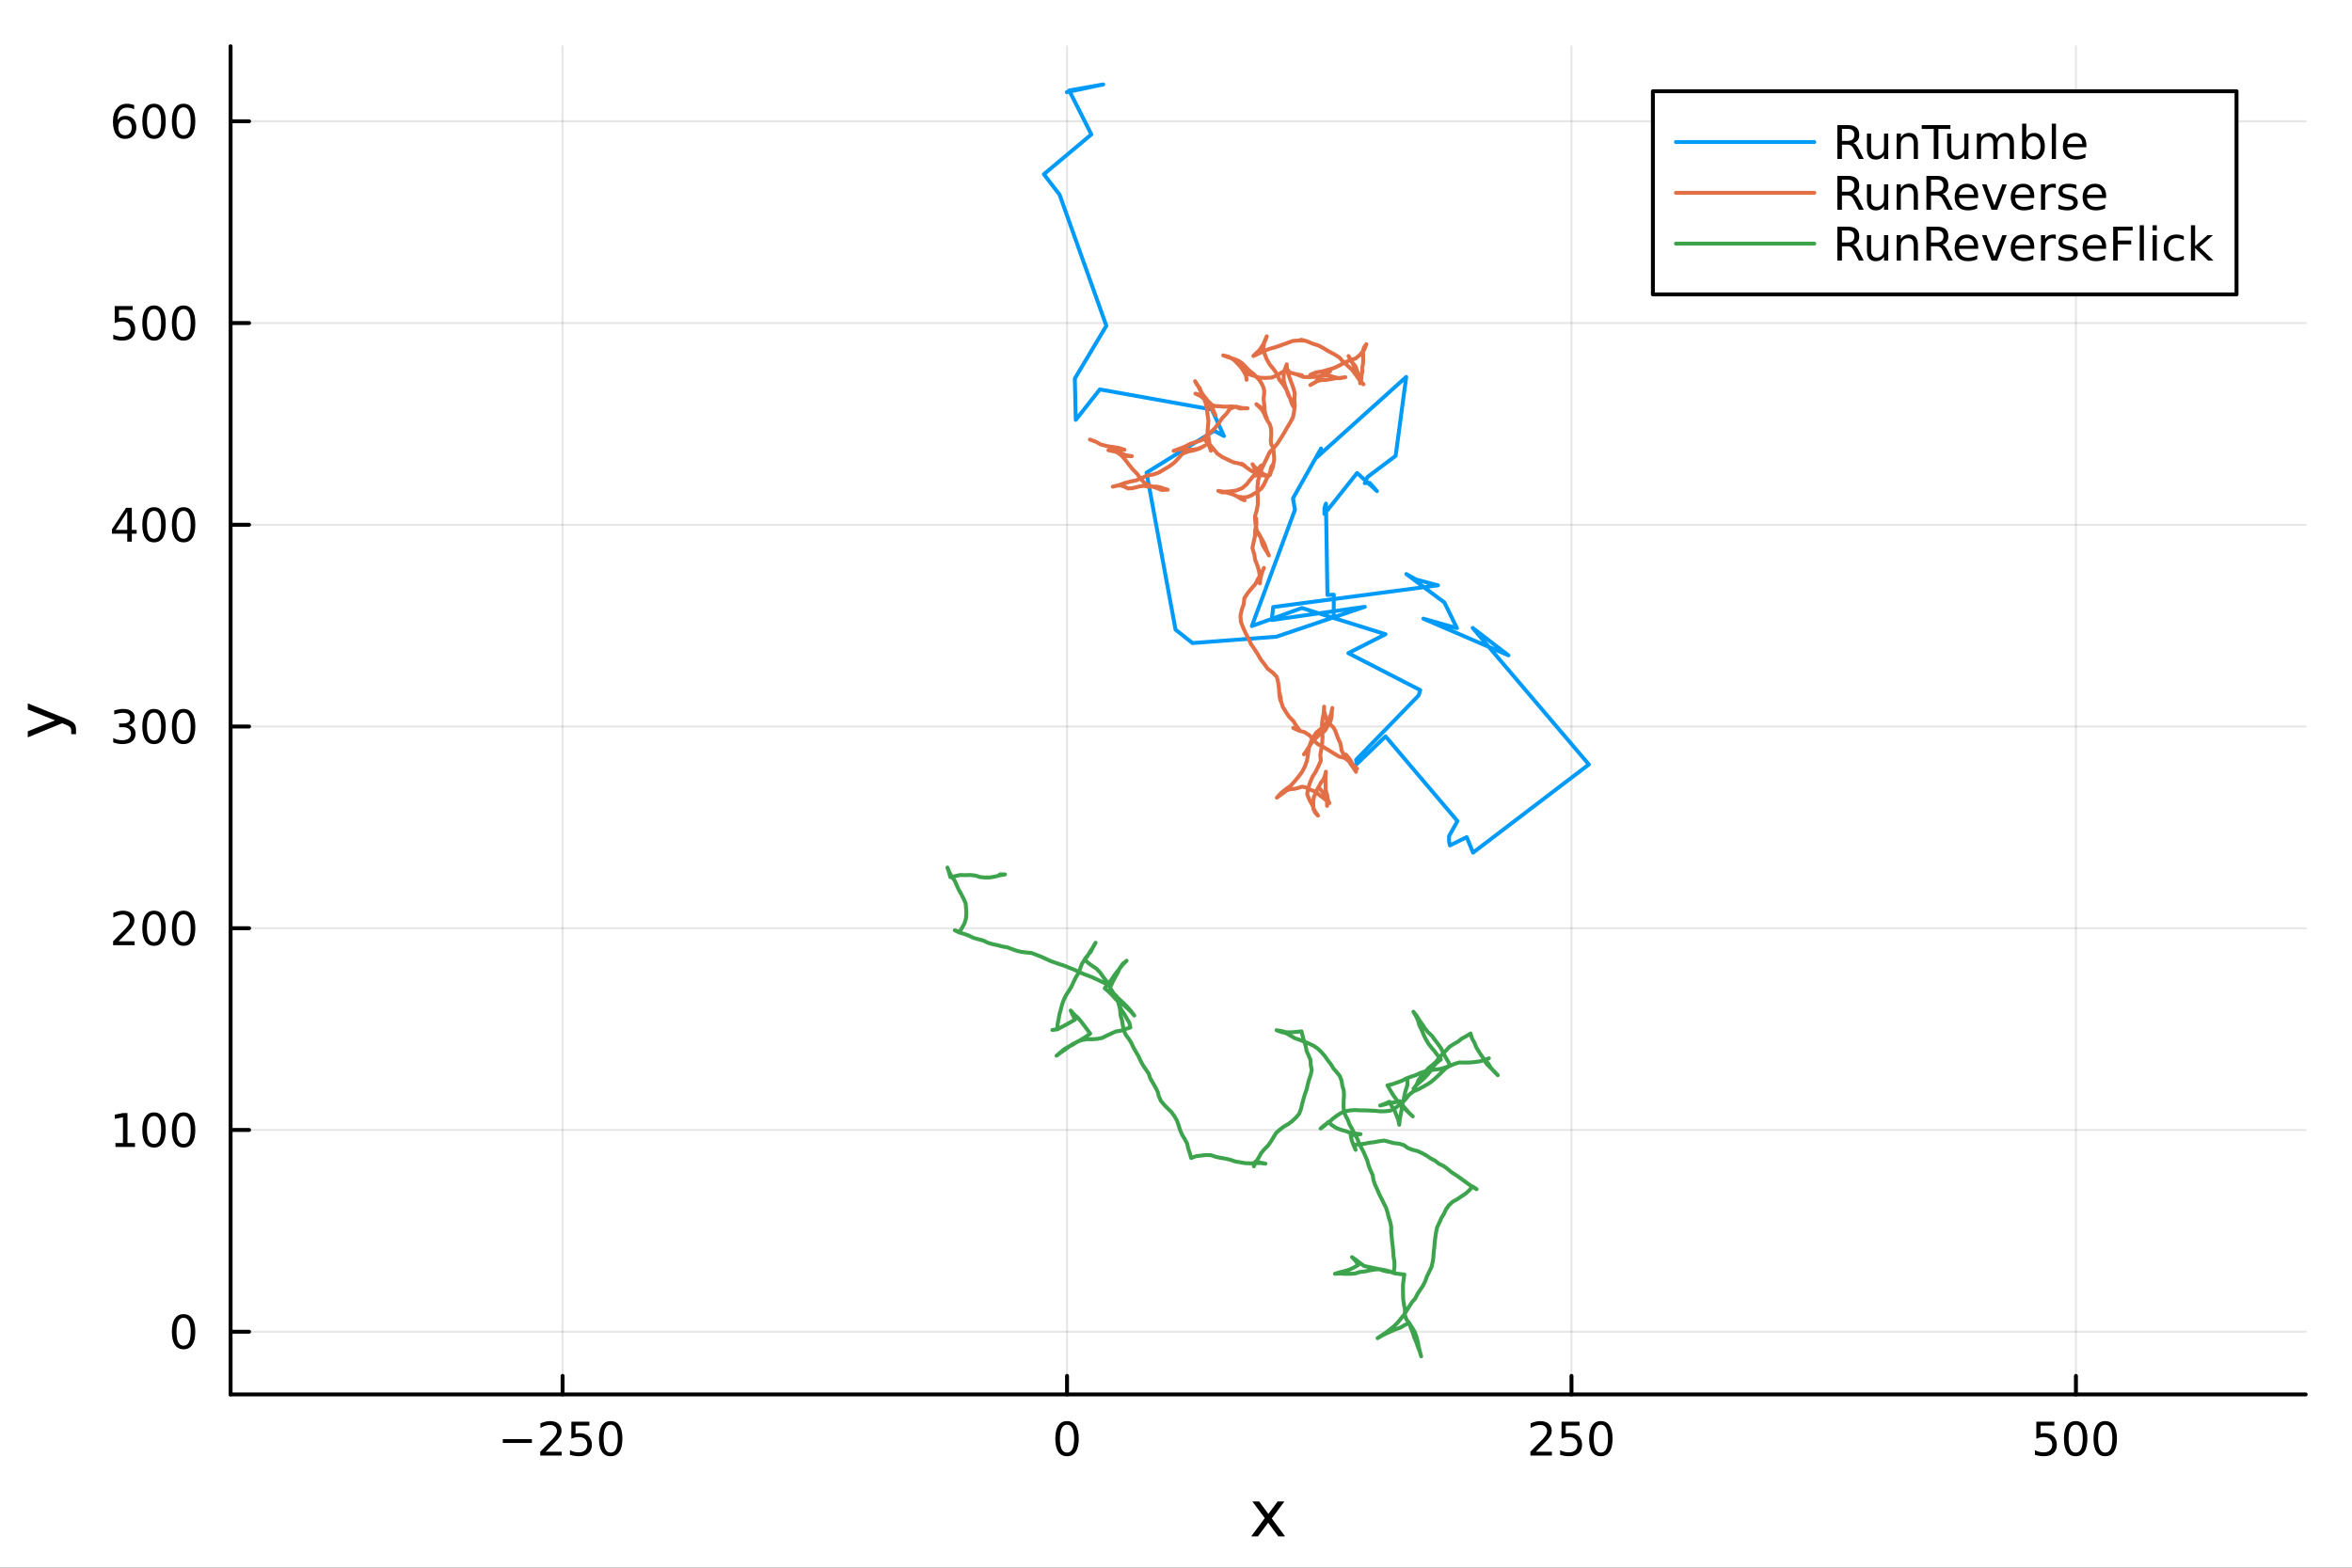 <?xml version="1.0" encoding="utf-8"?>
<svg xmlns="http://www.w3.org/2000/svg" xmlns:xlink="http://www.w3.org/1999/xlink" width="600" height="400" viewBox="0 0 2400 1600">
<rect x="0" y="0" width="2400" height="1600" fill="#333333" stroke="none"/>
<defs>
  <clipPath id="clip520">
    <rect x="0" y="0" width="2400" height="1600"/>
  </clipPath>
</defs>
<path clip-path="url(#clip520)" d="M0 1600 L2400 1600 L2400 0 L0 0  Z" fill="#ffffff" fill-rule="evenodd" fill-opacity="1"/>
<defs>
  <clipPath id="clip521">
    <rect x="480" y="0" width="1681" height="1600"/>
  </clipPath>
</defs>
<path clip-path="url(#clip520)" d="M235.283 1423.18 L2352.76 1423.18 L2352.76 47.244 L235.283 47.244  Z" fill="#ffffff" fill-rule="evenodd" fill-opacity="1"/>
<defs>
  <clipPath id="clip522">
    <rect x="235" y="47" width="2118" height="1377"/>
  </clipPath>
</defs>
<polyline clip-path="url(#clip522)" style="stroke:#000000; stroke-linecap:round; stroke-linejoin:round; stroke-width:2; stroke-opacity:0.1; fill:none" points="574.075,1423.18 574.075,47.244 "/>
<polyline clip-path="url(#clip522)" style="stroke:#000000; stroke-linecap:round; stroke-linejoin:round; stroke-width:2; stroke-opacity:0.1; fill:none" points="1088.81,1423.18 1088.81,47.244 "/>
<polyline clip-path="url(#clip522)" style="stroke:#000000; stroke-linecap:round; stroke-linejoin:round; stroke-width:2; stroke-opacity:0.1; fill:none" points="1603.55,1423.18 1603.55,47.244 "/>
<polyline clip-path="url(#clip522)" style="stroke:#000000; stroke-linecap:round; stroke-linejoin:round; stroke-width:2; stroke-opacity:0.1; fill:none" points="2118.29,1423.18 2118.29,47.244 "/>
<polyline clip-path="url(#clip522)" style="stroke:#000000; stroke-linecap:round; stroke-linejoin:round; stroke-width:2; stroke-opacity:0.1; fill:none" points="235.283,1359.16 2352.76,1359.16 "/>
<polyline clip-path="url(#clip522)" style="stroke:#000000; stroke-linecap:round; stroke-linejoin:round; stroke-width:2; stroke-opacity:0.1; fill:none" points="235.283,1153.26 2352.76,1153.26 "/>
<polyline clip-path="url(#clip522)" style="stroke:#000000; stroke-linecap:round; stroke-linejoin:round; stroke-width:2; stroke-opacity:0.1; fill:none" points="235.283,947.365 2352.76,947.365 "/>
<polyline clip-path="url(#clip522)" style="stroke:#000000; stroke-linecap:round; stroke-linejoin:round; stroke-width:2; stroke-opacity:0.1; fill:none" points="235.283,741.47 2352.76,741.47 "/>
<polyline clip-path="url(#clip522)" style="stroke:#000000; stroke-linecap:round; stroke-linejoin:round; stroke-width:2; stroke-opacity:0.1; fill:none" points="235.283,535.575 2352.76,535.575 "/>
<polyline clip-path="url(#clip522)" style="stroke:#000000; stroke-linecap:round; stroke-linejoin:round; stroke-width:2; stroke-opacity:0.1; fill:none" points="235.283,329.68 2352.76,329.68 "/>
<polyline clip-path="url(#clip522)" style="stroke:#000000; stroke-linecap:round; stroke-linejoin:round; stroke-width:2; stroke-opacity:0.1; fill:none" points="235.283,123.785 2352.76,123.785 "/>
<polyline clip-path="url(#clip520)" style="stroke:#000000; stroke-linecap:round; stroke-linejoin:round; stroke-width:4; stroke-opacity:1; fill:none" points="235.283,1423.18 2352.76,1423.18 "/>
<polyline clip-path="url(#clip520)" style="stroke:#000000; stroke-linecap:round; stroke-linejoin:round; stroke-width:4; stroke-opacity:1; fill:none" points="574.075,1423.18 574.075,1404.28 "/>
<polyline clip-path="url(#clip520)" style="stroke:#000000; stroke-linecap:round; stroke-linejoin:round; stroke-width:4; stroke-opacity:1; fill:none" points="1088.81,1423.18 1088.81,1404.28 "/>
<polyline clip-path="url(#clip520)" style="stroke:#000000; stroke-linecap:round; stroke-linejoin:round; stroke-width:4; stroke-opacity:1; fill:none" points="1603.55,1423.18 1603.55,1404.28 "/>
<polyline clip-path="url(#clip520)" style="stroke:#000000; stroke-linecap:round; stroke-linejoin:round; stroke-width:4; stroke-opacity:1; fill:none" points="2118.29,1423.18 2118.29,1404.28 "/>
<path clip-path="url(#clip520)" d="M513.057 1468.75 L542.732 1468.75 L542.732 1472.69 L513.057 1472.69 L513.057 1468.75 Z" fill="#000000" fill-rule="nonzero" fill-opacity="1" /><path clip-path="url(#clip520)" d="M556.853 1481.64 L573.172 1481.64 L573.172 1485.58 L551.228 1485.58 L551.228 1481.64 Q553.89 1478.89 558.473 1474.26 Q563.079 1469.61 564.26 1468.27 Q566.505 1465.74 567.385 1464.01 Q568.288 1462.25 568.288 1460.56 Q568.288 1457.8 566.343 1456.07 Q564.422 1454.33 561.32 1454.33 Q559.121 1454.33 556.667 1455.09 Q554.237 1455.86 551.459 1457.41 L551.459 1452.69 Q554.283 1451.55 556.737 1450.97 Q559.191 1450.39 561.228 1450.39 Q566.598 1450.39 569.792 1453.08 Q572.987 1455.77 572.987 1460.26 Q572.987 1462.39 572.177 1464.31 Q571.39 1466.2 569.283 1468.8 Q568.704 1469.47 565.603 1472.69 Q562.501 1475.88 556.853 1481.64 Z" fill="#000000" fill-rule="nonzero" fill-opacity="1" /><path clip-path="url(#clip520)" d="M583.033 1451.02 L601.389 1451.02 L601.389 1454.96 L587.315 1454.96 L587.315 1463.43 Q588.334 1463.08 589.352 1462.92 Q590.371 1462.73 591.389 1462.73 Q597.176 1462.73 600.556 1465.9 Q603.936 1469.08 603.936 1474.49 Q603.936 1480.07 600.463 1483.17 Q596.991 1486.25 590.672 1486.25 Q588.496 1486.25 586.227 1485.88 Q583.982 1485.51 581.575 1484.77 L581.575 1480.07 Q583.658 1481.2 585.88 1481.76 Q588.102 1482.32 590.579 1482.32 Q594.584 1482.32 596.922 1480.21 Q599.26 1478.1 599.26 1474.49 Q599.26 1470.88 596.922 1468.77 Q594.584 1466.67 590.579 1466.67 Q588.704 1466.67 586.829 1467.08 Q584.977 1467.5 583.033 1468.38 L583.033 1451.02 Z" fill="#000000" fill-rule="nonzero" fill-opacity="1" /><path clip-path="url(#clip520)" d="M623.149 1454.1 Q619.537 1454.1 617.709 1457.66 Q615.903 1461.2 615.903 1468.33 Q615.903 1475.44 617.709 1479.01 Q619.537 1482.55 623.149 1482.55 Q626.783 1482.55 628.588 1479.01 Q630.417 1475.44 630.417 1468.33 Q630.417 1461.2 628.588 1457.66 Q626.783 1454.1 623.149 1454.1 M623.149 1450.39 Q628.959 1450.39 632.014 1455 Q635.093 1459.58 635.093 1468.33 Q635.093 1477.06 632.014 1481.67 Q628.959 1486.25 623.149 1486.25 Q617.338 1486.25 614.26 1481.67 Q611.204 1477.06 611.204 1468.33 Q611.204 1459.58 614.26 1455 Q617.338 1450.39 623.149 1450.39 Z" fill="#000000" fill-rule="nonzero" fill-opacity="1" /><path clip-path="url(#clip520)" d="M1088.81 1454.1 Q1085.2 1454.1 1083.37 1457.66 Q1081.57 1461.2 1081.57 1468.33 Q1081.57 1475.44 1083.37 1479.01 Q1085.2 1482.55 1088.81 1482.55 Q1092.45 1482.55 1094.25 1479.01 Q1096.08 1475.44 1096.08 1468.33 Q1096.08 1461.2 1094.25 1457.66 Q1092.45 1454.1 1088.81 1454.1 M1088.81 1450.39 Q1094.62 1450.39 1097.68 1455 Q1100.76 1459.58 1100.76 1468.33 Q1100.76 1477.06 1097.68 1481.67 Q1094.62 1486.25 1088.81 1486.25 Q1083 1486.25 1079.92 1481.67 Q1076.87 1477.06 1076.87 1468.33 Q1076.87 1459.58 1079.92 1455 Q1083 1450.39 1088.81 1450.39 Z" fill="#000000" fill-rule="nonzero" fill-opacity="1" /><path clip-path="url(#clip520)" d="M1567.24 1481.64 L1583.56 1481.64 L1583.56 1485.58 L1561.62 1485.58 L1561.62 1481.64 Q1564.28 1478.89 1568.86 1474.26 Q1573.47 1469.61 1574.65 1468.27 Q1576.9 1465.74 1577.78 1464.01 Q1578.68 1462.25 1578.68 1460.56 Q1578.68 1457.8 1576.73 1456.07 Q1574.81 1454.33 1571.71 1454.33 Q1569.51 1454.33 1567.06 1455.09 Q1564.63 1455.86 1561.85 1457.41 L1561.85 1452.69 Q1564.67 1451.55 1567.13 1450.97 Q1569.58 1450.39 1571.62 1450.39 Q1576.99 1450.39 1580.18 1453.08 Q1583.38 1455.77 1583.38 1460.26 Q1583.38 1462.39 1582.57 1464.31 Q1581.78 1466.2 1579.67 1468.8 Q1579.09 1469.47 1575.99 1472.69 Q1572.89 1475.88 1567.24 1481.64 Z" fill="#000000" fill-rule="nonzero" fill-opacity="1" /><path clip-path="url(#clip520)" d="M1593.42 1451.02 L1611.78 1451.02 L1611.78 1454.96 L1597.71 1454.96 L1597.71 1463.43 Q1598.72 1463.08 1599.74 1462.92 Q1600.76 1462.73 1601.78 1462.73 Q1607.57 1462.73 1610.95 1465.9 Q1614.33 1469.08 1614.33 1474.49 Q1614.33 1480.07 1610.85 1483.17 Q1607.38 1486.25 1601.06 1486.25 Q1598.89 1486.25 1596.62 1485.88 Q1594.37 1485.51 1591.97 1484.77 L1591.97 1480.07 Q1594.05 1481.2 1596.27 1481.76 Q1598.49 1482.32 1600.97 1482.32 Q1604.97 1482.32 1607.31 1480.21 Q1609.65 1478.1 1609.65 1474.49 Q1609.65 1470.88 1607.31 1468.77 Q1604.97 1466.67 1600.97 1466.67 Q1599.09 1466.67 1597.22 1467.08 Q1595.37 1467.5 1593.42 1468.38 L1593.42 1451.02 Z" fill="#000000" fill-rule="nonzero" fill-opacity="1" /><path clip-path="url(#clip520)" d="M1633.54 1454.1 Q1629.93 1454.1 1628.1 1457.66 Q1626.29 1461.2 1626.29 1468.33 Q1626.29 1475.44 1628.1 1479.01 Q1629.93 1482.55 1633.54 1482.55 Q1637.17 1482.55 1638.98 1479.01 Q1640.81 1475.44 1640.81 1468.33 Q1640.81 1461.2 1638.98 1457.66 Q1637.17 1454.1 1633.54 1454.1 M1633.54 1450.39 Q1639.35 1450.39 1642.4 1455 Q1645.48 1459.58 1645.48 1468.33 Q1645.48 1477.06 1642.4 1481.67 Q1639.35 1486.25 1633.54 1486.25 Q1627.73 1486.25 1624.65 1481.67 Q1621.59 1477.06 1621.59 1468.33 Q1621.59 1459.58 1624.65 1455 Q1627.73 1450.39 1633.54 1450.39 Z" fill="#000000" fill-rule="nonzero" fill-opacity="1" /><path clip-path="url(#clip520)" d="M2077.91 1451.02 L2096.26 1451.02 L2096.26 1454.96 L2082.19 1454.96 L2082.19 1463.43 Q2083.21 1463.08 2084.23 1462.92 Q2085.24 1462.73 2086.26 1462.73 Q2092.05 1462.73 2095.43 1465.9 Q2098.81 1469.08 2098.81 1474.49 Q2098.81 1480.07 2095.34 1483.17 Q2091.87 1486.25 2085.55 1486.25 Q2083.37 1486.25 2081.1 1485.88 Q2078.86 1485.51 2076.45 1484.77 L2076.45 1480.07 Q2078.53 1481.2 2080.75 1481.76 Q2082.98 1482.32 2085.45 1482.32 Q2089.46 1482.32 2091.8 1480.21 Q2094.13 1478.1 2094.13 1474.49 Q2094.13 1470.88 2091.8 1468.77 Q2089.46 1466.67 2085.45 1466.67 Q2083.58 1466.67 2081.7 1467.08 Q2079.85 1467.5 2077.91 1468.38 L2077.91 1451.02 Z" fill="#000000" fill-rule="nonzero" fill-opacity="1" /><path clip-path="url(#clip520)" d="M2118.02 1454.1 Q2114.41 1454.1 2112.58 1457.66 Q2110.78 1461.2 2110.78 1468.33 Q2110.78 1475.44 2112.58 1479.01 Q2114.41 1482.55 2118.02 1482.55 Q2121.66 1482.55 2123.46 1479.01 Q2125.29 1475.44 2125.29 1468.33 Q2125.29 1461.2 2123.46 1457.66 Q2121.66 1454.1 2118.02 1454.1 M2118.02 1450.39 Q2123.83 1450.39 2126.89 1455 Q2129.97 1459.58 2129.97 1468.33 Q2129.97 1477.06 2126.89 1481.67 Q2123.83 1486.25 2118.02 1486.25 Q2112.21 1486.25 2109.13 1481.67 Q2106.08 1477.06 2106.08 1468.33 Q2106.08 1459.58 2109.13 1455 Q2112.21 1450.39 2118.02 1450.39 Z" fill="#000000" fill-rule="nonzero" fill-opacity="1" /><path clip-path="url(#clip520)" d="M2148.18 1454.1 Q2144.57 1454.1 2142.74 1457.66 Q2140.94 1461.2 2140.94 1468.33 Q2140.94 1475.44 2142.74 1479.01 Q2144.57 1482.55 2148.18 1482.55 Q2151.82 1482.55 2153.62 1479.01 Q2155.45 1475.44 2155.45 1468.33 Q2155.45 1461.2 2153.62 1457.66 Q2151.82 1454.1 2148.18 1454.1 M2148.18 1450.39 Q2153.99 1450.39 2157.05 1455 Q2160.13 1459.58 2160.13 1468.33 Q2160.13 1477.06 2157.05 1481.67 Q2153.99 1486.25 2148.18 1486.25 Q2142.37 1486.25 2139.3 1481.67 Q2136.24 1477.06 2136.24 1468.33 Q2136.24 1459.58 2139.3 1455 Q2142.37 1450.39 2148.18 1450.39 Z" fill="#000000" fill-rule="nonzero" fill-opacity="1" /><path clip-path="url(#clip520)" d="M1310.63 1532.4 L1297.74 1549.74 L1311.3 1568.04 L1304.4 1568.04 L1294.02 1554.04 L1283.64 1568.04 L1276.74 1568.04 L1290.58 1549.39 L1277.91 1532.4 L1284.82 1532.4 L1294.27 1545.1 L1303.73 1532.4 L1310.63 1532.4 Z" fill="#000000" fill-rule="nonzero" fill-opacity="1" /><polyline clip-path="url(#clip520)" style="stroke:#000000; stroke-linecap:round; stroke-linejoin:round; stroke-width:4; stroke-opacity:1; fill:none" points="235.283,1423.18 235.283,47.244 "/>
<polyline clip-path="url(#clip520)" style="stroke:#000000; stroke-linecap:round; stroke-linejoin:round; stroke-width:4; stroke-opacity:1; fill:none" points="235.283,1359.16 254.18,1359.16 "/>
<polyline clip-path="url(#clip520)" style="stroke:#000000; stroke-linecap:round; stroke-linejoin:round; stroke-width:4; stroke-opacity:1; fill:none" points="235.283,1153.26 254.18,1153.26 "/>
<polyline clip-path="url(#clip520)" style="stroke:#000000; stroke-linecap:round; stroke-linejoin:round; stroke-width:4; stroke-opacity:1; fill:none" points="235.283,947.365 254.18,947.365 "/>
<polyline clip-path="url(#clip520)" style="stroke:#000000; stroke-linecap:round; stroke-linejoin:round; stroke-width:4; stroke-opacity:1; fill:none" points="235.283,741.47 254.18,741.47 "/>
<polyline clip-path="url(#clip520)" style="stroke:#000000; stroke-linecap:round; stroke-linejoin:round; stroke-width:4; stroke-opacity:1; fill:none" points="235.283,535.575 254.18,535.575 "/>
<polyline clip-path="url(#clip520)" style="stroke:#000000; stroke-linecap:round; stroke-linejoin:round; stroke-width:4; stroke-opacity:1; fill:none" points="235.283,329.68 254.18,329.68 "/>
<polyline clip-path="url(#clip520)" style="stroke:#000000; stroke-linecap:round; stroke-linejoin:round; stroke-width:4; stroke-opacity:1; fill:none" points="235.283,123.785 254.18,123.785 "/>
<path clip-path="url(#clip520)" d="M187.338 1344.95 Q183.727 1344.95 181.899 1348.52 Q180.093 1352.06 180.093 1359.19 Q180.093 1366.3 181.899 1369.86 Q183.727 1373.4 187.338 1373.4 Q190.973 1373.4 192.778 1369.86 Q194.607 1366.3 194.607 1359.19 Q194.607 1352.06 192.778 1348.52 Q190.973 1344.95 187.338 1344.95 M187.338 1341.25 Q193.149 1341.25 196.204 1345.86 Q199.283 1350.44 199.283 1359.19 Q199.283 1367.92 196.204 1372.52 Q193.149 1377.11 187.338 1377.11 Q181.528 1377.11 178.45 1372.52 Q175.394 1367.92 175.394 1359.19 Q175.394 1350.44 178.45 1345.86 Q181.528 1341.25 187.338 1341.25 Z" fill="#000000" fill-rule="nonzero" fill-opacity="1" /><path clip-path="url(#clip520)" d="M117.825 1166.61 L125.464 1166.61 L125.464 1140.24 L117.154 1141.91 L117.154 1137.65 L125.418 1135.98 L130.093 1135.98 L130.093 1166.61 L137.732 1166.61 L137.732 1170.54 L117.825 1170.54 L117.825 1166.61 Z" fill="#000000" fill-rule="nonzero" fill-opacity="1" /><path clip-path="url(#clip520)" d="M157.177 1139.06 Q153.566 1139.06 151.737 1142.62 Q149.931 1146.17 149.931 1153.3 Q149.931 1160.4 151.737 1163.97 Q153.566 1167.51 157.177 1167.51 Q160.811 1167.51 162.616 1163.97 Q164.445 1160.4 164.445 1153.3 Q164.445 1146.17 162.616 1142.62 Q160.811 1139.06 157.177 1139.06 M157.177 1135.36 Q162.987 1135.36 166.042 1139.96 Q169.121 1144.55 169.121 1153.3 Q169.121 1162.02 166.042 1166.63 Q162.987 1171.21 157.177 1171.21 Q151.366 1171.21 148.288 1166.63 Q145.232 1162.02 145.232 1153.3 Q145.232 1144.55 148.288 1139.96 Q151.366 1135.36 157.177 1135.36 Z" fill="#000000" fill-rule="nonzero" fill-opacity="1" /><path clip-path="url(#clip520)" d="M187.338 1139.06 Q183.727 1139.06 181.899 1142.62 Q180.093 1146.17 180.093 1153.3 Q180.093 1160.4 181.899 1163.97 Q183.727 1167.51 187.338 1167.51 Q190.973 1167.51 192.778 1163.97 Q194.607 1160.4 194.607 1153.3 Q194.607 1146.17 192.778 1142.62 Q190.973 1139.06 187.338 1139.06 M187.338 1135.36 Q193.149 1135.36 196.204 1139.96 Q199.283 1144.55 199.283 1153.3 Q199.283 1162.02 196.204 1166.63 Q193.149 1171.21 187.338 1171.21 Q181.528 1171.21 178.45 1166.63 Q175.394 1162.02 175.394 1153.3 Q175.394 1144.55 178.45 1139.96 Q181.528 1135.36 187.338 1135.36 Z" fill="#000000" fill-rule="nonzero" fill-opacity="1" /><path clip-path="url(#clip520)" d="M121.043 960.71 L137.362 960.71 L137.362 964.645 L115.418 964.645 L115.418 960.71 Q118.08 957.955 122.663 953.326 Q127.269 948.673 128.45 947.331 Q130.695 944.807 131.575 943.071 Q132.478 941.312 132.478 939.622 Q132.478 936.868 130.533 935.131 Q128.612 933.395 125.51 933.395 Q123.311 933.395 120.857 934.159 Q118.427 934.923 115.649 936.474 L115.649 931.752 Q118.473 930.618 120.927 930.039 Q123.38 929.46 125.418 929.46 Q130.788 929.46 133.982 932.145 Q137.177 934.831 137.177 939.321 Q137.177 941.451 136.367 943.372 Q135.579 945.27 133.473 947.863 Q132.894 948.534 129.792 951.752 Q126.691 954.946 121.043 960.71 Z" fill="#000000" fill-rule="nonzero" fill-opacity="1" /><path clip-path="url(#clip520)" d="M157.177 933.164 Q153.566 933.164 151.737 936.729 Q149.931 940.27 149.931 947.4 Q149.931 954.506 151.737 958.071 Q153.566 961.613 157.177 961.613 Q160.811 961.613 162.616 958.071 Q164.445 954.506 164.445 947.4 Q164.445 940.27 162.616 936.729 Q160.811 933.164 157.177 933.164 M157.177 929.46 Q162.987 929.46 166.042 934.067 Q169.121 938.65 169.121 947.4 Q169.121 956.127 166.042 960.733 Q162.987 965.317 157.177 965.317 Q151.366 965.317 148.288 960.733 Q145.232 956.127 145.232 947.4 Q145.232 938.65 148.288 934.067 Q151.366 929.46 157.177 929.46 Z" fill="#000000" fill-rule="nonzero" fill-opacity="1" /><path clip-path="url(#clip520)" d="M187.338 933.164 Q183.727 933.164 181.899 936.729 Q180.093 940.27 180.093 947.4 Q180.093 954.506 181.899 958.071 Q183.727 961.613 187.338 961.613 Q190.973 961.613 192.778 958.071 Q194.607 954.506 194.607 947.4 Q194.607 940.27 192.778 936.729 Q190.973 933.164 187.338 933.164 M187.338 929.46 Q193.149 929.46 196.204 934.067 Q199.283 938.65 199.283 947.4 Q199.283 956.127 196.204 960.733 Q193.149 965.317 187.338 965.317 Q181.528 965.317 178.45 960.733 Q175.394 956.127 175.394 947.4 Q175.394 938.65 178.45 934.067 Q181.528 929.46 187.338 929.46 Z" fill="#000000" fill-rule="nonzero" fill-opacity="1" /><path clip-path="url(#clip520)" d="M131.181 740.116 Q134.538 740.833 136.413 743.102 Q138.311 745.37 138.311 748.704 Q138.311 753.82 134.792 756.62 Q131.274 759.421 124.793 759.421 Q122.617 759.421 120.302 758.982 Q118.01 758.565 115.556 757.708 L115.556 753.195 Q117.501 754.329 119.816 754.907 Q122.13 755.486 124.654 755.486 Q129.052 755.486 131.343 753.75 Q133.658 752.014 133.658 748.704 Q133.658 745.648 131.505 743.935 Q129.376 742.199 125.556 742.199 L121.529 742.199 L121.529 738.357 L125.742 738.357 Q129.191 738.357 131.019 736.991 Q132.848 735.602 132.848 733.009 Q132.848 730.347 130.95 728.935 Q129.075 727.5 125.556 727.5 Q123.635 727.5 121.436 727.917 Q119.237 728.334 116.598 729.213 L116.598 725.047 Q119.26 724.306 121.575 723.935 Q123.913 723.565 125.973 723.565 Q131.297 723.565 134.399 725.996 Q137.501 728.403 137.501 732.523 Q137.501 735.394 135.857 737.384 Q134.214 739.352 131.181 740.116 Z" fill="#000000" fill-rule="nonzero" fill-opacity="1" /><path clip-path="url(#clip520)" d="M157.177 727.269 Q153.566 727.269 151.737 730.834 Q149.931 734.375 149.931 741.505 Q149.931 748.611 151.737 752.176 Q153.566 755.718 157.177 755.718 Q160.811 755.718 162.616 752.176 Q164.445 748.611 164.445 741.505 Q164.445 734.375 162.616 730.834 Q160.811 727.269 157.177 727.269 M157.177 723.565 Q162.987 723.565 166.042 728.172 Q169.121 732.755 169.121 741.505 Q169.121 750.232 166.042 754.838 Q162.987 759.421 157.177 759.421 Q151.366 759.421 148.288 754.838 Q145.232 750.232 145.232 741.505 Q145.232 732.755 148.288 728.172 Q151.366 723.565 157.177 723.565 Z" fill="#000000" fill-rule="nonzero" fill-opacity="1" /><path clip-path="url(#clip520)" d="M187.338 727.269 Q183.727 727.269 181.899 730.834 Q180.093 734.375 180.093 741.505 Q180.093 748.611 181.899 752.176 Q183.727 755.718 187.338 755.718 Q190.973 755.718 192.778 752.176 Q194.607 748.611 194.607 741.505 Q194.607 734.375 192.778 730.834 Q190.973 727.269 187.338 727.269 M187.338 723.565 Q193.149 723.565 196.204 728.172 Q199.283 732.755 199.283 741.505 Q199.283 750.232 196.204 754.838 Q193.149 759.421 187.338 759.421 Q181.528 759.421 178.45 754.838 Q175.394 750.232 175.394 741.505 Q175.394 732.755 178.45 728.172 Q181.528 723.565 187.338 723.565 Z" fill="#000000" fill-rule="nonzero" fill-opacity="1" /><path clip-path="url(#clip520)" d="M129.862 522.369 L118.056 540.818 L129.862 540.818 L129.862 522.369 M128.635 518.295 L134.515 518.295 L134.515 540.818 L139.445 540.818 L139.445 544.707 L134.515 544.707 L134.515 552.855 L129.862 552.855 L129.862 544.707 L114.26 544.707 L114.26 540.193 L128.635 518.295 Z" fill="#000000" fill-rule="nonzero" fill-opacity="1" /><path clip-path="url(#clip520)" d="M157.177 521.374 Q153.566 521.374 151.737 524.938 Q149.931 528.48 149.931 535.61 Q149.931 542.716 151.737 546.281 Q153.566 549.822 157.177 549.822 Q160.811 549.822 162.616 546.281 Q164.445 542.716 164.445 535.61 Q164.445 528.48 162.616 524.938 Q160.811 521.374 157.177 521.374 M157.177 517.67 Q162.987 517.67 166.042 522.276 Q169.121 526.86 169.121 535.61 Q169.121 544.336 166.042 548.943 Q162.987 553.526 157.177 553.526 Q151.366 553.526 148.288 548.943 Q145.232 544.336 145.232 535.61 Q145.232 526.86 148.288 522.276 Q151.366 517.67 157.177 517.67 Z" fill="#000000" fill-rule="nonzero" fill-opacity="1" /><path clip-path="url(#clip520)" d="M187.338 521.374 Q183.727 521.374 181.899 524.938 Q180.093 528.48 180.093 535.61 Q180.093 542.716 181.899 546.281 Q183.727 549.822 187.338 549.822 Q190.973 549.822 192.778 546.281 Q194.607 542.716 194.607 535.61 Q194.607 528.48 192.778 524.938 Q190.973 521.374 187.338 521.374 M187.338 517.67 Q193.149 517.67 196.204 522.276 Q199.283 526.86 199.283 535.61 Q199.283 544.336 196.204 548.943 Q193.149 553.526 187.338 553.526 Q181.528 553.526 178.45 548.943 Q175.394 544.336 175.394 535.61 Q175.394 526.86 178.45 522.276 Q181.528 517.67 187.338 517.67 Z" fill="#000000" fill-rule="nonzero" fill-opacity="1" /><path clip-path="url(#clip520)" d="M117.061 312.4 L135.417 312.4 L135.417 316.335 L121.343 316.335 L121.343 324.807 Q122.362 324.46 123.38 324.298 Q124.399 324.113 125.418 324.113 Q131.205 324.113 134.584 327.284 Q137.964 330.455 137.964 335.872 Q137.964 341.45 134.492 344.552 Q131.019 347.631 124.7 347.631 Q122.524 347.631 120.255 347.261 Q118.01 346.89 115.603 346.15 L115.603 341.45 Q117.686 342.585 119.908 343.14 Q122.13 343.696 124.607 343.696 Q128.612 343.696 130.95 341.589 Q133.288 339.483 133.288 335.872 Q133.288 332.261 130.95 330.154 Q128.612 328.048 124.607 328.048 Q122.732 328.048 120.857 328.464 Q119.006 328.881 117.061 329.761 L117.061 312.4 Z" fill="#000000" fill-rule="nonzero" fill-opacity="1" /><path clip-path="url(#clip520)" d="M157.177 315.478 Q153.566 315.478 151.737 319.043 Q149.931 322.585 149.931 329.714 Q149.931 336.821 151.737 340.386 Q153.566 343.927 157.177 343.927 Q160.811 343.927 162.616 340.386 Q164.445 336.821 164.445 329.714 Q164.445 322.585 162.616 319.043 Q160.811 315.478 157.177 315.478 M157.177 311.775 Q162.987 311.775 166.042 316.381 Q169.121 320.964 169.121 329.714 Q169.121 338.441 166.042 343.048 Q162.987 347.631 157.177 347.631 Q151.366 347.631 148.288 343.048 Q145.232 338.441 145.232 329.714 Q145.232 320.964 148.288 316.381 Q151.366 311.775 157.177 311.775 Z" fill="#000000" fill-rule="nonzero" fill-opacity="1" /><path clip-path="url(#clip520)" d="M187.338 315.478 Q183.727 315.478 181.899 319.043 Q180.093 322.585 180.093 329.714 Q180.093 336.821 181.899 340.386 Q183.727 343.927 187.338 343.927 Q190.973 343.927 192.778 340.386 Q194.607 336.821 194.607 329.714 Q194.607 322.585 192.778 319.043 Q190.973 315.478 187.338 315.478 M187.338 311.775 Q193.149 311.775 196.204 316.381 Q199.283 320.964 199.283 329.714 Q199.283 338.441 196.204 343.048 Q193.149 347.631 187.338 347.631 Q181.528 347.631 178.45 343.048 Q175.394 338.441 175.394 329.714 Q175.394 320.964 178.45 316.381 Q181.528 311.775 187.338 311.775 Z" fill="#000000" fill-rule="nonzero" fill-opacity="1" /><path clip-path="url(#clip520)" d="M127.593 121.921 Q124.445 121.921 122.593 124.074 Q120.765 126.227 120.765 129.977 Q120.765 133.703 122.593 135.879 Q124.445 138.032 127.593 138.032 Q130.742 138.032 132.57 135.879 Q134.422 133.703 134.422 129.977 Q134.422 126.227 132.57 124.074 Q130.742 121.921 127.593 121.921 M136.876 107.268 L136.876 111.528 Q135.117 110.694 133.311 110.255 Q131.529 109.815 129.769 109.815 Q125.14 109.815 122.686 112.94 Q120.255 116.065 119.908 122.384 Q121.274 120.37 123.334 119.305 Q125.394 118.217 127.871 118.217 Q133.08 118.217 136.089 121.389 Q139.121 124.537 139.121 129.977 Q139.121 135.301 135.973 138.518 Q132.825 141.736 127.593 141.736 Q121.598 141.736 118.427 137.153 Q115.256 132.546 115.256 123.819 Q115.256 115.625 119.144 110.764 Q123.033 105.88 129.584 105.88 Q131.343 105.88 133.126 106.227 Q134.931 106.574 136.876 107.268 Z" fill="#000000" fill-rule="nonzero" fill-opacity="1" /><path clip-path="url(#clip520)" d="M157.177 109.583 Q153.566 109.583 151.737 113.148 Q149.931 116.69 149.931 123.819 Q149.931 130.926 151.737 134.49 Q153.566 138.032 157.177 138.032 Q160.811 138.032 162.616 134.49 Q164.445 130.926 164.445 123.819 Q164.445 116.69 162.616 113.148 Q160.811 109.583 157.177 109.583 M157.177 105.88 Q162.987 105.88 166.042 110.486 Q169.121 115.069 169.121 123.819 Q169.121 132.546 166.042 137.153 Q162.987 141.736 157.177 141.736 Q151.366 141.736 148.288 137.153 Q145.232 132.546 145.232 123.819 Q145.232 115.069 148.288 110.486 Q151.366 105.88 157.177 105.88 Z" fill="#000000" fill-rule="nonzero" fill-opacity="1" /><path clip-path="url(#clip520)" d="M187.338 109.583 Q183.727 109.583 181.899 113.148 Q180.093 116.69 180.093 123.819 Q180.093 130.926 181.899 134.49 Q183.727 138.032 187.338 138.032 Q190.973 138.032 192.778 134.49 Q194.607 130.926 194.607 123.819 Q194.607 116.69 192.778 113.148 Q190.973 109.583 187.338 109.583 M187.338 105.88 Q193.149 105.88 196.204 110.486 Q199.283 115.069 199.283 123.819 Q199.283 132.546 196.204 137.153 Q193.149 141.736 187.338 141.736 Q181.528 141.736 178.45 137.153 Q175.394 132.546 175.394 123.819 Q175.394 115.069 178.45 110.486 Q181.528 105.88 187.338 105.88 Z" fill="#000000" fill-rule="nonzero" fill-opacity="1" /><path clip-path="url(#clip520)" d="M67.314 733.525 Q73.68 736.008 75.622 738.363 Q77.563 740.718 77.563 744.665 L77.563 749.344 L72.662 749.344 L72.662 745.906 Q72.662 743.487 71.516 742.151 Q70.37 740.814 66.105 739.191 L63.431 738.14 L28.356 752.559 L28.356 746.352 L56.238 735.212 L28.356 724.072 L28.356 717.865 L67.314 733.525 Z" fill="#000000" fill-rule="nonzero" fill-opacity="1" /><polyline clip-path="url(#clip522)" style="stroke:#009af9; stroke-linecap:round; stroke-linejoin:round; stroke-width:4; stroke-opacity:1; fill:none" points="1360.84,630.105 1360.9,624.312 1360.96,618.52 1361.02,612.727 1361.07,606.934 1354.54,607.184 1354.41,599.417 1354.28,591.649 1354.16,583.882 1354.03,576.115 1353.91,568.348 1353.78,560.581 1353.66,552.814 1353.53,545.046 1353.4,537.279 1353.28,529.512 1353.15,521.745 1353.03,513.978 1351.52,518.241 1351.48,524.558 1355.64,519.331 1359.81,514.103 1363.97,508.876 1368.14,503.649 1372.3,498.422 1376.47,493.194 1380.63,487.967 1384.8,482.74 1389.87,487.361 1394.94,491.982 1400.01,496.603 1405.08,501.225 1402.59,498.429 1400.11,495.634 1397.62,492.839 1392.62,493.121 1395.22,486.971 1400.04,483.347 1404.86,479.724 1409.67,476.1 1414.49,472.477 1419.31,468.853 1424.13,465.23 1425.03,458.517 1425.93,451.803 1426.83,445.09 1427.73,438.376 1428.62,431.663 1429.52,424.949 1430.42,418.236 1431.32,411.522 1432.22,404.809 1433.12,398.095 1434.01,391.382 1434.91,384.668 1430.7,388.462 1426.48,392.256 1422.26,396.05 1418.04,399.843 1413.83,403.637 1409.61,407.431 1405.39,411.225 1401.17,415.018 1396.96,418.812 1392.74,422.606 1388.52,426.399 1384.3,430.193 1380.09,433.987 1375.87,437.781 1371.65,441.574 1367.43,445.368 1363.22,449.162 1359,452.956 1354.78,456.749 1350.56,460.543 1346.35,464.337 1342.13,468.131 1345.07,462.925 1348.02,457.72 1344.43,464.095 1340.84,470.471 1337.26,476.847 1333.67,483.222 1330.08,489.598 1326.5,495.974 1322.91,502.349 1319.32,508.725 1320.38,514.431 1321.43,520.136 1318.68,527.562 1315.92,534.988 1313.17,542.414 1310.42,549.84 1307.67,557.266 1304.92,564.692 1302.17,572.117 1299.41,579.543 1296.66,586.969 1293.91,594.395 1291.16,601.821 1288.41,609.247 1285.66,616.673 1282.91,624.099 1280.15,631.524 1277.4,638.95 1283.78,636.65 1290.16,634.351 1296.55,632.051 1302.93,629.751 1309.31,627.451 1315.69,625.151 1322.07,622.851 1328.45,620.551 1335.57,622.779 1342.68,625.008 1349.79,627.237 1356.91,629.465 1364.02,631.694 1371.13,633.922 1378.25,636.151 1385.36,638.38 1392.47,640.608 1399.59,642.837 1406.7,645.065 1413.81,647.294 1409.07,649.708 1404.32,652.122 1399.58,654.537 1394.84,656.951 1390.09,659.365 1385.35,661.779 1380.6,664.193 1375.86,666.608 1381.5,669.51 1387.14,672.412 1392.78,675.314 1398.43,678.216 1404.07,681.119 1409.71,684.021 1415.35,686.923 1420.99,689.825 1426.63,692.727 1432.28,695.63 1437.92,698.532 1443.56,701.434 1449.2,704.336 1447.67,709.673 1443.11,714.372 1438.55,719.07 1433.98,723.768 1429.42,728.467 1424.86,733.165 1420.3,737.864 1415.73,742.562 1411.17,747.261 1406.61,751.959 1402.04,756.657 1397.48,761.356 1392.92,766.054 1388.35,770.753 1383.79,775.451 1384.39,779.905 1388.07,776.361 1391.75,772.818 1395.43,769.274 1399.11,765.731 1402.79,762.187 1406.47,758.644 1410.15,755.1 1413.84,751.557 1417.03,755.316 1420.22,759.076 1423.41,762.835 1426.6,766.594 1429.79,770.354 1432.98,774.113 1436.17,777.872 1439.36,781.632 1442.55,785.391 1445.74,789.151 1448.93,792.91 1452.13,796.669 1455.32,800.429 1458.51,804.188 1461.7,807.948 1464.89,811.707 1468.08,815.466 1471.27,819.226 1474.46,822.985 1477.65,826.745 1480.84,830.504 1484.03,834.263 1487.22,838.023 1482.92,845.639 1478.62,853.256 1478.62,858.534 1479.52,862.838 1485.23,860.027 1490.93,857.216 1496.64,854.404 1498.79,859.679 1500.93,864.954 1503.08,870.228 1507.81,866.628 1512.54,863.027 1517.26,859.427 1521.99,855.827 1526.72,852.226 1531.45,848.626 1536.18,845.025 1540.91,841.425 1545.64,837.824 1550.37,834.224 1555.09,830.624 1559.82,827.023 1564.55,823.423 1569.28,819.822 1574.01,816.222 1578.74,812.621 1583.47,809.021 1588.2,805.42 1592.92,801.82 1597.65,798.22 1602.38,794.619 1607.11,791.019 1611.84,787.418 1616.57,783.818 1621.3,780.217 1617.21,775.413 1613.12,770.609 1609.03,765.804 1604.94,761 1600.86,756.196 1596.77,751.391 1592.68,746.587 1588.59,741.783 1584.5,736.978 1580.42,732.174 1576.33,727.37 1572.24,722.565 1568.15,717.761 1564.07,712.956 1559.98,708.152 1555.89,703.348 1551.8,698.543 1547.71,693.739 1543.63,688.935 1539.54,684.13 1535.45,679.326 1531.36,674.522 1527.27,669.717 1523.19,664.913 1519.1,660.109 1515.01,655.304 1510.92,650.5 1506.83,645.695 1502.75,640.891 1507.96,644.883 1513.16,648.876 1518.37,652.868 1523.58,656.861 1528.79,660.853 1534,664.845 1539.21,668.838 1533.42,666.342 1527.63,663.847 1521.85,661.352 1516.06,658.857 1510.27,656.362 1504.48,653.867 1498.69,651.371 1492.91,648.876 1487.12,646.381 1481.33,643.886 1475.54,641.391 1469.76,638.896 1463.97,636.401 1458.18,633.905 1452.39,631.41 1456.68,632.624 1460.97,633.839 1465.26,635.053 1469.54,636.267 1473.83,637.482 1478.12,638.696 1482.41,639.91 1486.7,641.124 1483.49,634.569 1480.29,628.014 1477.09,621.458 1473.88,614.903 1469.57,611.677 1465.25,608.451 1460.93,605.225 1456.61,601.999 1452.3,598.773 1447.98,595.547 1443.66,592.322 1439.35,589.096 1435.03,585.87 1439.95,588.645 1444.87,591.421 1450.49,592.918 1456.11,594.415 1461.73,595.913 1467.35,597.41 1460.34,598.333 1453.33,599.256 1446.33,600.178 1439.32,601.101 1432.31,602.024 1425.3,602.947 1418.3,603.87 1411.29,604.793 1404.28,605.716 1397.27,606.639 1390.27,607.562 1383.26,608.485 1376.25,609.408 1369.24,610.331 1362.24,611.254 1355.23,612.177 1348.22,613.1 1341.21,614.022 1334.21,614.945 1327.2,615.868 1320.19,616.791 1313.18,617.714 1306.18,618.637 1299.17,619.56 1298.68,623.986 1298.2,628.412 1297.72,632.838 1304.05,631.935 1310.38,631.032 1316.71,630.129 1323.04,629.226 1329.38,628.323 1335.71,627.42 1342.04,626.517 1348.37,625.614 1354.7,624.711 1361.04,623.808 1367.37,622.905 1373.7,622.002 1380.03,621.099 1386.36,620.196 1392.7,619.293 1386.24,621.477 1379.79,623.66 1373.34,625.844 1366.89,628.027 1360.44,630.211 1353.98,632.395 1347.53,634.578 1341.08,636.762 1334.63,638.946 1328.18,641.129 1321.72,643.313 1315.27,645.497 1308.82,647.68 1302.37,649.864 1293.81,650.509 1285.26,651.153 1276.71,651.798 1268.15,652.443 1259.6,653.088 1251.04,653.733 1242.49,654.377 1233.94,655.022 1225.38,655.667 1216.83,656.312 1213.37,653.577 1209.91,650.841 1206.45,648.106 1202.99,645.37 1199.53,642.635 1198.48,636.913 1197.42,631.192 1196.36,625.47 1195.3,619.749 1194.25,614.027 1193.19,608.305 1192.13,602.584 1191.08,596.862 1190.02,591.141 1188.96,585.419 1187.91,579.698 1186.85,573.976 1185.79,568.254 1184.74,562.533 1183.68,556.811 1182.62,551.09 1181.57,545.368 1180.51,539.646 1179.45,533.925 1178.39,528.203 1177.34,522.482 1176.28,516.76 1175.22,511.038 1174.17,505.317 1173.11,499.595 1172.05,493.874 1171,488.152 1169.94,482.43 1174,479.912 1178.06,477.394 1182.12,474.875 1186.19,472.357 1190.25,469.839 1194.31,467.32 1198.37,464.802 1202.43,462.283 1206.5,459.765 1210.56,457.247 1214.62,454.728 1218.68,452.21 1222.74,449.691 1226.8,447.173 1230.87,444.655 1234.93,442.136 1238.99,439.618 1243.96,442.319 1248.93,445.019 1246.46,439.602 1243.99,434.184 1241.52,428.767 1239.04,423.349 1236.57,417.932 1232.18,417.144 1227.78,416.355 1223.38,415.567 1218.99,414.779 1214.59,413.991 1210.19,413.202 1205.8,412.414 1201.4,411.626 1197.01,410.838 1192.61,410.049 1188.21,409.261 1183.82,408.473 1179.42,407.685 1175.03,406.896 1170.63,406.108 1166.23,405.32 1161.84,404.532 1157.44,403.743 1153.04,402.955 1148.65,402.167 1144.25,401.379 1139.86,400.59 1135.46,399.802 1131.06,399.014 1126.67,398.225 1122.27,397.437 1118.18,402.617 1114.09,407.797 1109.99,412.977 1105.9,418.157 1101.81,423.336 1097.72,428.516 1097.56,421.484 1097.4,414.452 1097.24,407.42 1097.08,400.389 1096.92,393.357 1096.77,386.325 1099.44,381.838 1102.12,377.351 1104.8,372.864 1107.48,368.378 1110.16,363.891 1112.84,359.404 1115.52,354.917 1118.2,350.43 1120.88,345.944 1123.56,341.457 1126.24,336.97 1128.92,332.483 1126.85,326.666 1124.77,320.848 1122.7,315.031 1120.62,309.213 1118.55,303.395 1116.47,297.578 1114.4,291.76 1112.32,285.943 1110.25,280.125 1108.17,274.308 1106.1,268.49 1104.02,262.673 1101.95,256.855 1099.87,251.038 1097.8,245.22 1095.72,239.402 1093.64,233.585 1091.57,227.767 1089.49,221.95 1087.42,216.132 1085.34,210.315 1083.27,204.497 1081.19,198.68 1078.9,195.7 1076.61,192.72 1074.32,189.74 1072.03,186.761 1069.74,183.781 1067.45,180.801 1065.15,177.821 1070,173.759 1074.85,169.696 1079.7,165.633 1084.55,161.571 1089.4,157.508 1094.25,153.446 1099.09,149.383 1103.94,145.321 1108.79,141.258 1113.64,137.195 1111.38,132.71 1109.11,128.225 1106.85,123.74 1104.58,119.255 1102.32,114.77 1100.06,110.284 1097.79,105.799 1095.53,101.314 1093.26,96.829 1091,92.344 1096.79,91.317 1102.58,90.291 1108.38,89.265 1114.17,88.238 1119.96,87.212 1125.75,86.186 1120.45,87.307 1115.14,88.428 1109.84,89.549 1104.54,90.67 1099.23,91.791 1093.93,92.912 1088.62,94.033 "/>
<polyline clip-path="url(#clip522)" style="stroke:#e26f46; stroke-linecap:round; stroke-linejoin:round; stroke-width:4; stroke-opacity:1; fill:none" points="1335.06,765.631 1330.55,769.852 1333.06,766.584 1335.15,763.035 1337.41,759.597 1339.82,756.255 1342.77,753.387 1345.67,750.456 1349.16,748.283 1352.21,745.513 1354.13,741.872 1356.77,738.711 1358,734.781 1358.88,730.759 1358.99,726.642 1359.53,722.56 1358.31,728.614 1355.94,734.318 1352.37,739.362 1347.98,743.708 1343.2,747.62 1339.74,752.738 1337.17,758.355 1335.44,764.284 1334.65,770.41 1333.61,776.499 1331.53,782.312 1328.66,787.786 1324.96,792.728 1321.02,797.487 1316.87,802.061 1311.82,805.625 1307.06,809.557 1302.9,814.123 1306.16,811.607 1309.56,809.275 1312.79,806.73 1316.67,805.355 1320.79,805.136 1324.79,804.156 1328.7,802.863 1332.72,803.754 1336.3,805.783 1340.19,807.141 1343.85,809.02 1346.85,811.837 1350.2,814.235 1353.37,816.86 1356.42,819.632 1354.04,813.932 1350.27,809.042 1346.26,804.341 1348.95,807.458 1351.25,810.874 1353.56,814.282 1354.3,818.333 1354.14,822.448 1354.1,816.271 1353.58,810.116 1354.07,814.205 1354.98,818.221 1354.37,812.074 1352.72,806.123 1352.63,799.947 1352.52,793.771 1352.96,787.61 1351.95,791.602 1350.5,795.458 1347.95,798.685 1346.04,802.339 1343.96,805.887 1342.35,809.681 1340.67,813.438 1340,817.501 1340.14,821.617 1340.24,825.733 1342.04,829.438 1344.87,832.429 1341.36,827.349 1339.1,821.602 1336.06,816.221 1333.85,810.452 1334.91,804.366 1336.83,798.496 1339.25,792.815 1342.57,787.606 1345.29,782.059 1347.79,776.41 1347.25,770.257 1348.38,764.184 1349.18,758.059 1349.56,751.894 1349.07,745.736 1348.96,739.56 1349.58,733.415 1350.82,727.364 1351.12,721.194 1351,725.311 1352.16,729.263 1353.18,733.252 1355.05,736.919 1357.93,739.866 1360.89,742.732 1362.78,746.388 1364.09,750.292 1365.59,754.126 1367.41,757.819 1368.39,761.821 1368.94,765.902 1370.83,769.559 1373.13,772.974 1375.95,775.973 1379.03,778.706 1381.94,781.618 1384.8,784.586 1380.39,780.258 1377.33,774.894 1373.42,770.112 1375.79,773.476 1376.83,777.462 1378.98,780.972 1381.56,784.186 1383.66,787.725 1380.32,782.532 1376.99,777.331 1372.1,773.556 1366.11,772.048 1360.84,768.82 1355.63,765.508 1350.33,762.321 1344.81,759.551 1340.26,755.381 1336.33,750.617 1331.17,747.219 1325.21,745.604 1319.63,742.945 1323.71,743.505 1326.82,746.207 1323.07,741.299 1319.84,736.029 1315.51,731.631 1312.05,726.512 1308.84,721.237 1307.12,715.303 1305.85,709.259 1306.98,713.218 1305.66,707.185 1305.81,711.3 1306.68,715.325 1305.51,709.261 1305.12,703.096 1304.32,696.971 1302.91,690.958 1298.68,686.451 1293.77,682.708 1290.1,677.743 1286.34,672.837 1283.28,667.473 1279.94,662.278 1276.43,657.196 1273.86,651.577 1271.01,646.1 1268.44,640.481 1266.25,634.708 1265.75,628.551 1267.03,622.508 1269.11,616.692 1269.75,610.548 1273.11,605.367 1277.05,600.608 1281.11,595.949 1283.88,590.428 1287.25,585.254 1289.72,579.591 1288.06,583.362 1286.94,587.323 1286.05,591.345 1285.59,595.436 1285.71,589.261 1284.78,583.155 1283.05,577.223 1280.8,571.472 1279.79,565.379 1277.98,559.472 1279.18,553.413 1280.55,547.392 1280.84,541.221 1282.1,535.174 1281.79,529.005 1281.53,533.114 1281.74,537.227 1282.16,541.323 1284.54,544.686 1286.44,548.337 1287.3,552.365 1288.46,556.315 1290.56,559.86 1292.78,563.329 1294.81,566.909 1292.33,561.251 1290.35,555.401 1287.46,549.945 1283.81,544.963 1281.8,539.121 1280.92,533.007 1280.64,526.836 1282.36,520.902 1283.52,514.835 1283.47,508.658 1283.24,502.486 1283.14,496.309 1283.82,490.17 1285.81,484.322 1287.52,478.387 1290.15,472.796 1292.87,467.252 1295.45,461.637 1299.77,457.224 1303.67,452.438 1306.99,447.228 1310.24,441.975 1313.28,436.597 1316.49,431.321 1319.37,425.858 1320.54,419.793 1321.23,413.655 1320.81,407.492 1321.2,401.328 1319.56,395.372 1317.37,389.597 1315.3,383.778 1313.34,377.92 1313.02,371.751 1311.61,375.622 1310.17,379.478 1309.91,383.588 1309.85,387.705 1310.7,391.735 1311.98,395.646 1313.54,399.459 1315.06,403.287 1316.61,407.103 1317.84,411.03 1319.55,414.777 1317.84,408.842 1314.75,403.493 1312.65,397.685 1309.38,392.441 1305.47,387.661 1303.23,381.906 1299.65,376.873 1295.72,372.105 1292.63,366.755 1290.36,361.011 1289.11,354.963 1290.12,348.87 1292.61,343.216 1291.29,347.115 1289.42,350.787 1287.28,354.305 1284.84,357.617 1281.82,360.417 1278.92,363.343 1284.55,360.805 1290.06,358.007 1295.88,355.933 1301.81,354.226 1307.64,352.176 1313.44,350.047 1319.25,347.968 1325.41,347.467 1331.58,347.716 1327.58,346.737 1333.56,348.293 1339.25,350.697 1345.15,352.522 1350.6,355.428 1355.89,358.613 1361.35,361.502 1366.61,364.748 1370.74,369.343 1375.37,373.427 1379.84,377.69 1383.55,382.632 1387.14,387.656 1391.28,392.236 1388.56,389.151 1386.28,385.716 1384.64,381.939 1383.72,377.927 1381.73,374.322 1380.15,370.517 1378.14,366.921 1376.06,363.367 1378.89,368.861 1382.91,373.546 1385.15,379.304 1387.19,385.135 1388.03,391.254 1388.99,387.247 1389.27,383.139 1390.2,379.127 1390.13,375.01 1390.87,370.959 1391,366.843 1390.94,362.725 1390.75,358.612 1391.78,354.625 1394.2,351.298 1392.03,357.081 1388.06,361.811 1383.37,365.829 1377.47,367.646 1371.81,370.122 1366.42,373.15 1360.82,375.744 1354.88,377.43 1348.95,379.155 1342.84,380.081 1337.13,382.443 1340.95,380.903 1344.9,379.756 1349.02,379.591 1353.13,379.359 1357.24,379.064 1351.58,381.543 1346.69,385.323 1342.46,389.815 1337.13,392.952 1340.72,390.93 1344.31,388.918 1348.3,387.891 1352.42,387.826 1356.49,387.183 1360.54,386.466 1364.61,385.844 1368.72,385.574 1372.79,384.958 1366.73,386.124 1360.72,384.705 1354.8,382.92 1348.69,383.81 1342.57,384.608 1336.39,384.857 1330.22,384.771 1324.43,382.601 1328.53,383.051 1322.46,381.898 1316.51,380.233 1310.61,378.416 1314.72,378.29 1308.69,379.596 1303.46,382.897 1297.78,385.325 1291.62,385.7 1285.45,385.517 1279.58,383.575 1273.69,381.723 1268.8,377.952 1264.84,373.209 1267.45,376.391 1269.62,379.893 1271.51,383.551 1271.98,387.643 1271.36,381.497 1268.14,376.224 1263.66,371.973 1259.39,367.505 1254.14,364.247 1248.17,362.67 1252.02,364.141 1255.93,365.442 1259.88,366.595 1263.67,368.204 1267.1,370.476 1270.09,373.31 1272.88,376.337 1275.86,379.182 1279.18,381.623 1281.98,384.635 1284.86,387.584 1287.11,391.036 1288.96,394.711 1290,398.695 1289.95,402.812 1289.33,406.883 1289.81,410.972 1290.25,415.067 1290.45,419.18 1291.34,423.2 1292.74,427.073 1290.14,421.471 1287.01,416.144 1282.01,412.514 1284.93,415.419 1287.89,418.285 1289.85,421.909 1291.45,425.701 1293.35,429.356 1295.61,432.8 1296.83,436.732 1297.14,440.838 1297.14,444.956 1296.72,449.051 1297.07,453.154 1299.03,456.775 1299.67,460.844 1300.01,464.947 1300.22,469.06 1299.5,473.113 1298.71,477.154 1297.06,480.93 1295.86,484.867 1297.55,478.927 1299.45,473.048 1297.26,476.537 1296.32,480.546 1295.26,484.525 1292.82,487.844 1291.16,491.613 1289.3,495.285 1286.99,498.695 1283.82,501.326 1280.29,503.445 1276.81,505.642 1272.98,507.167 1268.9,507.711 1264.84,507.042 1269.89,510.593 1266.08,509.044 1262.66,506.744 1258.94,504.98 1255.05,503.635 1251.08,502.526 1246.97,502.52 1243.13,501.015 1249.24,501.921 1255.4,501.469 1261.52,500.596 1267.28,498.369 1272.03,494.42 1275.81,489.539 1279.78,484.801 1283.45,479.832 1287.21,474.931 1284.36,477.908 1282.17,481.398 1281.47,485.455 1280.84,479.309 1278.09,473.782 1280.6,477.048 1283.83,479.595 1286.82,482.428 1290.42,484.434 1294.27,485.895 1288.15,485.056 1282.41,482.771 1276.69,480.442 1271.63,476.895 1266.7,473.178 1270.25,475.256 1264.47,473.09 1258.43,471.788 1252.85,469.129 1247.28,466.465 1242.19,462.966 1238.24,458.214 1234.3,453.462 1229.88,449.143 1232.26,452.506 1234.18,456.147 1235.59,460.019 1234.37,453.963 1233.44,447.856 1232.14,441.817 1232.59,435.656 1233.09,429.499 1232.21,423.386 1231.52,417.247 1230.27,411.199 1227.9,405.496 1225.46,399.819 1222.71,394.286 1219.47,389.03 1221.39,392.671 1224.12,395.759 1225.56,399.618 1227.72,403.119 1230.27,406.359 1232.82,409.588 1235.89,412.337 1237.17,416.248 1238.64,420.096 1240.32,423.855 1237.23,418.509 1233.89,413.314 1230.07,408.461 1225.4,404.412 1219.85,401.705 1223.79,402.888 1227.01,405.458 1230.09,408.187 1233.2,410.887 1236.51,413.346 1240.46,414.483 1244.58,414.609 1248.67,415.093 1252.79,415.014 1256.9,414.772 1260.98,415.275 1264.79,416.841 1268.91,416.78 1273.03,416.71 1266.86,416.327 1260.85,414.895 1255.11,417.163 1251.51,422.18 1247.22,426.628 1243.71,431.708 1240.02,436.665 1235.59,440.967 1230.83,444.903 1226.34,449.151 1220.48,451.098 1214.59,452.961 1209.11,455.814 1203.37,458.08 1197.54,460.138 1201.54,459.126 1205.59,458.411 1209.7,458.629 1213.81,458.879 1217.93,458.858 1221.99,458.153 1225.83,456.67 1229.46,454.717 1224.09,457.768 1218.19,459.606 1212.15,460.891 1206.39,463.125 1202.37,467.817 1198.13,472.306 1193.14,475.955 1187.82,479.083 1182.53,482.273 1176.7,484.322 1170.6,485.306 1165,487.915 1159.29,490.258 1153.24,491.521 1147.28,493.129 1141.49,495.292 1135.48,496.71 1139.48,495.724 1143.58,495.373 1147.47,496.728 1151.18,498.518 1155.29,498.256 1159.3,497.303 1163.28,496.276 1167.38,495.818 1171.41,496.643 1175.53,496.594 1179.65,496.623 1183.71,497.307 1187.58,498.709 1191.54,499.828 1185.37,500.064 1179.61,497.828 1173.76,495.85 1168.17,493.214 1163.98,488.682 1160.38,483.658 1156.06,479.244 1152.16,474.453 1148.42,469.536 1144.38,464.867 1139.37,461.248 1134.21,457.858 1137.74,459.984 1141.29,462.074 1144.66,464.441 1148.54,465.809 1142.84,463.422 1146.78,464.614 1150.82,465.441 1154.93,465.597 1148.84,464.566 1143.04,462.448 1137.09,460.78 1131.05,459.525 1135.16,459.622 1139.19,458.746 1143.29,459.099 1147.41,459.066 1141.54,457.139 1135.43,456.218 1129.33,455.23 1123.35,453.683 1117.93,450.717 1112.13,448.609 "/>
<polyline clip-path="url(#clip522)" style="stroke:#3da44d; stroke-linecap:round; stroke-linejoin:round; stroke-width:4; stroke-opacity:1; fill:none" points="1436.24,1102.61 1436.06,1107.75 1434.4,1112.63 1433.17,1117.63 1432.3,1122.7 1430.77,1127.62 1430.17,1132.73 1429.2,1137.78 1428.28,1142.85 1427.79,1147.97 1426.78,1142.92 1424.91,1138.13 1423.02,1133.34 1420.23,1129.01 1417.87,1124.44 1413.15,1126.51 1408.32,1128.29 1413.34,1127.13 1418.27,1125.65 1423.38,1125.02 1428.38,1123.8 1431.17,1128.13 1434.57,1131.99 1437.92,1135.9 1441.65,1139.44 1437.9,1135.92 1434.2,1132.34 1430.48,1128.78 1426.97,1125.02 1423.88,1120.91 1420.99,1116.64 1418.35,1112.22 1415.76,1107.77 1420.76,1106.55 1425.62,1104.85 1430.44,1103.05 1435.01,1100.68 1439.83,1098.86 1444.73,1097.27 1449.35,1095.02 1454.27,1093.48 1459.3,1092.4 1464.38,1091.6 1469.5,1091.03 1474.44,1089.6 1479.3,1087.89 1484.05,1085.91 1488.96,1084.37 1494.11,1084.47 1499.26,1084.42 1504.38,1083.99 1509.49,1083.33 1514.48,1082.06 1519.25,1080.13 1514.54,1082.2 1517.46,1086.44 1521.2,1089.98 1524.85,1093.61 1528.36,1097.37 1524.72,1093.74 1521.33,1089.86 1518.65,1085.46 1514.97,1081.86 1511.94,1077.71 1509.15,1073.38 1506.43,1069.01 1504.51,1064.23 1502,1059.74 1500.6,1054.78 1496.25,1057.53 1491.71,1059.95 1487.66,1063.13 1483.21,1065.71 1478.89,1068.52 1475.43,1072.33 1471.7,1075.88 1468.38,1079.82 1465.18,1083.85 1461.31,1087.24 1457.29,1090.45 1453.99,1094.4 1450.51,1098.19 1447.46,1102.34 1445.5,1107.1 1442.34,1111.17 1445.58,1107.17 1449.44,1103.76 1453.34,1100.4 1456.86,1096.64 1460,1092.56 1462.7,1088.18 1466.29,1084.49 1470.26,1081.21 1467.02,1077.21 1463.99,1073.05 1460.64,1069.14 1457.52,1065.05 1454.88,1060.63 1452.66,1055.98 1450.7,1051.22 1448.38,1046.63 1446.99,1041.67 1444.87,1036.98 1442.23,1032.56 1445.45,1036.57 1448.13,1040.97 1451.11,1045.17 1453.92,1049.48 1457.19,1053.46 1460.97,1056.95 1463.97,1061.13 1467.15,1065.18 1470.11,1069.39 1472.47,1073.96 1474.82,1078.54 1477.44,1082.98 1479.84,1087.53 1475.39,1090.12 1471.71,1093.71 1468.01,1097.3 1464.27,1100.83 1460.35,1104.17 1456.03,1106.97 1451.53,1109.46 1447,1111.9 1442.25,1113.89 1438.16,1117.02 1434.92,1121.02 1431.5,1124.86 1427.51,1128.11 1423.34,1131.13 1418.79,1133.55 1413.68,1134.15 1408.54,1134.26 1403.42,1133.72 1398.28,1133.46 1393.13,1133.28 1387.98,1133.25 1382.85,1132.93 1377.71,1133.28 1372.63,1134.09 1367.95,1136.23 1363.62,1139.01 1359.56,1142.18 1355.77,1145.66 1351.42,1148.42 1347.55,1151.81 1351.74,1148.82 1355.33,1145.14 1359.25,1148.47 1363.58,1151.26 1368.39,1153.1 1373.34,1154.49 1378.16,1156.29 1383.27,1156.97 1388.38,1157.53 1383.26,1158 1378.21,1159 1379.37,1164.02 1381.19,1168.83 1383.26,1173.54 1381.95,1168.57 1387.04,1167.84 1392.17,1167.37 1397.2,1166.29 1402.31,1165.71 1407.37,1164.74 1412.47,1164.06 1417.45,1165.37 1422.42,1166.71 1427.54,1167.23 1432.47,1168.71 1436.62,1171.75 1441.45,1173.53 1446.44,1174.79 1451.12,1176.95 1455.64,1179.41 1459.89,1182.3 1464.46,1184.67 1468.5,1187.87 1473.14,1190.09 1477.29,1193.14 1481.22,1196.46 1485.57,1199.22 1489.77,1202.19 1493.94,1205.21 1498.1,1208.23 1502.3,1211.21 1506.79,1213.73 1502.53,1210.85 1499.27,1214.84 1495.44,1218.27 1491.15,1221.12 1486.89,1224 1482.38,1226.49 1478.6,1229.98 1475.58,1234.15 1473.4,1238.81 1470.75,1243.23 1468.69,1247.94 1466.45,1252.58 1465.4,1257.62 1464.64,1262.71 1463.98,1267.81 1463.59,1272.94 1462.96,1278.05 1462.64,1283.19 1461.86,1288.28 1460.62,1293.27 1458.42,1297.93 1456.13,1302.54 1454.41,1307.39 1452.12,1312 1449.29,1316.3 1446.45,1320.59 1444.18,1325.21 1440.76,1329.06 1438,1333.4 1435.27,1337.77 1432.55,1342.13 1429.23,1346.07 1426.03,1350.1 1422.34,1353.69 1418.28,1356.85 1414.25,1360.06 1409.93,1362.86 1405.68,1365.76 1410.12,1363.15 1414.69,1360.79 1419.44,1358.8 1424.14,1356.7 1428.99,1354.99 1433.39,1352.32 1438.14,1350.34 1439.55,1355.29 1441.6,1360.01 1443.05,1364.95 1445.11,1369.66 1446.8,1374.53 1448.73,1379.3 1450.18,1384.24 1448.82,1379.27 1447.56,1374.28 1446.7,1369.21 1445.35,1364.24 1443.57,1359.41 1441.01,1354.95 1438.12,1350.69 1435.07,1346.54 1433.4,1341.67 1433.68,1336.53 1432.64,1331.49 1431.87,1326.4 1431.67,1321.26 1431.58,1316.11 1431.64,1310.96 1432.28,1305.85 1433.04,1300.76 1427.92,1300.24 1422.82,1299.54 1418.04,1297.64 1413.07,1296.3 1408,1295.41 1402.86,1295.66 1397.78,1296.51 1392.76,1297.66 1387.64,1298.2 1382.74,1299.78 1377.6,1300.07 1372.46,1300.1 1367.32,1299.74 1362.18,1300.04 1367.1,1298.51 1372.1,1297.29 1377.03,1295.8 1381.66,1293.57 1386.11,1290.97 1383.16,1286.76 1379.58,1283.06 1383.82,1285.97 1387.89,1289.12 1392.08,1292.11 1397.13,1293.15 1402.15,1294.27 1407.2,1295.27 1412.05,1296.99 1417.1,1298 1422.24,1298.29 1422.91,1293.18 1422.93,1288.03 1422.03,1282.97 1421.69,1277.83 1421.25,1272.7 1420.6,1267.6 1420.11,1262.47 1419.57,1257.35 1419.61,1252.2 1418.58,1247.16 1417.02,1242.26 1415.8,1237.26 1414.22,1232.36 1411.86,1227.78 1409.62,1223.15 1407.27,1218.57 1405.31,1213.81 1403.09,1209.17 1401.51,1204.27 1400.67,1199.19 1398.51,1194.52 1396.61,1189.73 1395.26,1184.77 1393.29,1180.01 1391.21,1175.3 1388.78,1170.77 1386.55,1166.13 1384.63,1161.35 1381.99,1156.93 1379.74,1152.3 1377.15,1147.85 1375.39,1143.01 1372.93,1138.49 1371.17,1133.66 1370.98,1128.51 1371.05,1123.36 1371.4,1118.23 1371.18,1113.09 1369.76,1108.14 1368.93,1103.06 1367.15,1098.23 1363.92,1094.22 1360.57,1090.31 1357.87,1085.93 1354.69,1081.88 1351.75,1077.66 1348.35,1073.79 1344.66,1070.2 1340.4,1067.32 1335.75,1065.11 1331,1063.12 1326.18,1061.32 1321.32,1059.62 1316.86,1057.06 1312.44,1054.42 1307.43,1053.25 1302.6,1051.46 1307.68,1052.27 1312.66,1053.59 1317.8,1053.57 1322.94,1053.19 1328.05,1052.59 1329.3,1057.58 1330.64,1062.55 1332.32,1067.42 1333.22,1072.48 1335.32,1077.18 1337.27,1081.95 1337.53,1087.09 1338.52,1092.14 1337.39,1097.16 1335.7,1102.02 1334.39,1107 1333.23,1112.02 1331.48,1116.86 1330.04,1121.8 1328.71,1126.77 1327.54,1131.78 1325.76,1136.61 1322.46,1140.57 1318.72,1144.11 1314.63,1147.22 1310.15,1149.75 1306.04,1152.86 1302.2,1156.29 1299.48,1160.66 1296.82,1165.06 1293.85,1169.27 1290.22,1172.92 1286.9,1176.85 1284.43,1181.37 1281.68,1185.72 1279.44,1190.36 1281.12,1185.49 1286.15,1186.57 1291.19,1187.63 1286.08,1186.99 1280.94,1187.11 1275.8,1187.35 1270.65,1187.15 1265.58,1186.27 1260.5,1185.43 1255.65,1183.73 1250.64,1182.54 1245.56,1181.71 1240.51,1180.67 1235.65,1179 1230.5,1178.84 1225.39,1179.44 1220.28,1180.05 1215.46,1181.87 1214.08,1176.91 1212.42,1172.04 1211.3,1167.02 1208.84,1162.49 1206.22,1158.06 1204.17,1153.34 1202.61,1148.44 1200.93,1143.57 1198.32,1139.13 1195.31,1134.95 1191.62,1131.37 1188.02,1127.69 1184.7,1123.76 1182.56,1119.08 1181.27,1114.09 1178.92,1109.51 1176.35,1105.06 1173.76,1100.6 1172.14,1095.72 1169.22,1091.48 1166.32,1087.23 1163.9,1082.69 1161.73,1078.01 1159.12,1073.58 1156.59,1069.09 1154.42,1064.43 1151.68,1060.07 1148.62,1055.93 1146.54,1051.22 1145.7,1046.14 1144.82,1041.07 1143.39,1036.13 1143.05,1030.99 1141.99,1025.96 1140.89,1020.93 1139.03,1016.13 1140.5,1021.06 1141.85,1026.03 1144.27,1030.57 1147.21,1034.8 1149.68,1039.31 1152.37,1043.7 1153.46,1048.73 1148.53,1050.22 1143.68,1051.93 1138.59,1052.73 1133.9,1054.84 1129.24,1057.03 1124.63,1059.32 1119.58,1060.33 1114.44,1060.64 1109.3,1060.62 1104.21,1061.42 1099.36,1063.13 1095.07,1065.98 1090.43,1068.21 1085.97,1070.78 1082.06,1074.13 1078.13,1077.45 1082.23,1074.34 1086.51,1071.47 1090.61,1068.36 1094.84,1065.44 1099.52,1063.29 1103.92,1060.61 1108.3,1057.92 1112.45,1054.88 1109.37,1050.75 1106.26,1046.65 1103.15,1042.55 1099.8,1038.65 1095.94,1035.24 1092.58,1031.33 1094.67,1036.04 1096.97,1040.64 1092.49,1043.18 1088,1045.7 1083.47,1048.13 1078.93,1050.56 1073.82,1051.2 1078.91,1050.4 1079.17,1045.26 1080.21,1040.22 1081.08,1035.14 1082.5,1030.2 1083.73,1025.2 1085.54,1020.38 1087.77,1015.74 1090.6,1011.44 1093.25,1007.03 1095.42,1002.36 1097.62,997.708 1100.36,993.353 1102.2,988.545 1104,983.722 1106.79,979.395 1109.97,975.348 1112.55,970.894 1115.44,966.637 1117.96,962.148 1115.36,966.59 1113.14,971.234 1109.81,975.157 1106.68,979.247 1110.42,982.792 1114.6,985.789 1118.86,988.681 1122.42,992.394 1125.38,996.605 1128.53,1000.68 1131.23,1005.06 1133.68,1009.59 1136.43,1013.94 1139.95,1017.7 1143.71,1021.21 1147.44,1024.76 1151.04,1028.43 1154.38,1032.35 1157.44,1036.49 1154.1,1032.57 1150.34,1029.06 1146.49,1025.65 1142.02,1023.09 1138.31,1019.53 1134.86,1015.7 1131.26,1012.02 1127.3,1008.74 1130.13,1004.44 1133.64,1000.67 1136.41,996.34 1139.49,992.21 1142.76,988.237 1145.92,984.171 1149.58,980.554 1145.57,983.78 1142.63,988.006 1140.61,992.74 1138.01,997.185 1135.63,1001.75 1133.42,1006.4 1128.8,1004.13 1124.15,1001.91 1119.49,999.732 1114.84,997.527 1110.04,995.677 1105.23,993.85 1100.51,991.789 1095.86,989.582 1091.07,987.689 1086.32,985.705 1081.42,984.139 1076.56,982.438 1071.7,980.752 1067.05,978.532 1062.36,976.412 1057.56,974.553 1052.77,972.67 1047.65,972.156 1042.54,971.561 1037.53,970.385 1032.67,968.672 1027.86,966.85 1022.78,966.027 1017.81,964.67 1012.77,963.61 1007.84,962.129 1003.22,959.869 998.235,958.583 993.283,957.181 988.664,954.909 983.825,953.155 978.882,951.719 974.251,949.471 979.084,951.242 981.744,946.835 984.197,942.31 985.698,937.386 986.102,932.255 985.81,927.116 985.353,921.989 983.268,917.282 980.947,912.688 978.378,908.228 976.262,903.535 974.198,898.82 971.107,894.704 968.709,890.149 966.743,885.392 968.396,890.267 969.718,895.242 974.761,894.21 979.775,893.049 984.92,893.204 990.065,893.02 995.179,893.605 1000.09,895.153 1005.21,895.618 1010.36,895.514 1015.43,894.638 1020.41,893.338 1025.48,892.443 1020.34,892.385 "/>
<path clip-path="url(#clip520)" d="M1686.63 300.469 L2282.17 300.469 L2282.17 93.109 L1686.63 93.109  Z" fill="#ffffff" fill-rule="evenodd" fill-opacity="1"/>
<polyline clip-path="url(#clip520)" style="stroke:#000000; stroke-linecap:round; stroke-linejoin:round; stroke-width:4; stroke-opacity:1; fill:none" points="1686.63,300.469 2282.17,300.469 2282.17,93.109 1686.63,93.109 1686.63,300.469 "/>
<polyline clip-path="url(#clip520)" style="stroke:#009af9; stroke-linecap:round; stroke-linejoin:round; stroke-width:4; stroke-opacity:1; fill:none" points="1710.16,144.949 1851.32,144.949 "/>
<path clip-path="url(#clip520)" d="M1891.24 146.025 Q1892.75 146.534 1894.16 148.201 Q1895.59 149.868 1897.03 152.784 L1901.77 162.229 L1896.75 162.229 L1892.33 153.363 Q1890.62 149.891 1889 148.756 Q1887.4 147.622 1884.62 147.622 L1879.53 147.622 L1879.53 162.229 L1874.85 162.229 L1874.85 127.669 L1885.41 127.669 Q1891.33 127.669 1894.25 130.145 Q1897.17 132.622 1897.17 137.622 Q1897.17 140.886 1895.64 143.039 Q1894.13 145.192 1891.24 146.025 M1879.53 131.511 L1879.53 143.78 L1885.41 143.78 Q1888.79 143.78 1890.5 142.229 Q1892.24 140.655 1892.24 137.622 Q1892.24 134.59 1890.5 133.062 Q1888.79 131.511 1885.41 131.511 L1879.53 131.511 Z" fill="#000000" fill-rule="nonzero" fill-opacity="1" /><path clip-path="url(#clip520)" d="M1905.04 151.997 L1905.04 136.303 L1909.3 136.303 L1909.3 151.835 Q1909.3 155.516 1910.73 157.368 Q1912.17 159.196 1915.04 159.196 Q1918.49 159.196 1920.48 156.997 Q1922.49 154.798 1922.49 151.002 L1922.49 136.303 L1926.75 136.303 L1926.75 162.229 L1922.49 162.229 L1922.49 158.247 Q1920.94 160.608 1918.88 161.766 Q1916.84 162.9 1914.13 162.9 Q1909.67 162.9 1907.35 160.122 Q1905.04 157.344 1905.04 151.997 M1915.75 135.678 L1915.75 135.678 Z" fill="#000000" fill-rule="nonzero" fill-opacity="1" /><path clip-path="url(#clip520)" d="M1957.07 146.581 L1957.07 162.229 L1952.81 162.229 L1952.81 146.719 Q1952.81 143.039 1951.38 141.21 Q1949.94 139.382 1947.07 139.382 Q1943.62 139.382 1941.63 141.581 Q1939.64 143.78 1939.64 147.576 L1939.64 162.229 L1935.36 162.229 L1935.36 136.303 L1939.64 136.303 L1939.64 140.331 Q1941.17 137.993 1943.23 136.835 Q1945.31 135.678 1948.02 135.678 Q1952.49 135.678 1954.78 138.456 Q1957.07 141.21 1957.07 146.581 Z" fill="#000000" fill-rule="nonzero" fill-opacity="1" /><path clip-path="url(#clip520)" d="M1960.96 127.669 L1990.2 127.669 L1990.2 131.604 L1977.93 131.604 L1977.93 162.229 L1973.23 162.229 L1973.23 131.604 L1960.96 131.604 L1960.96 127.669 Z" fill="#000000" fill-rule="nonzero" fill-opacity="1" /><path clip-path="url(#clip520)" d="M1986.89 151.997 L1986.89 136.303 L1991.15 136.303 L1991.15 151.835 Q1991.15 155.516 1992.58 157.368 Q1994.02 159.196 1996.89 159.196 Q2000.34 159.196 2002.33 156.997 Q2004.34 154.798 2004.34 151.002 L2004.34 136.303 L2008.6 136.303 L2008.6 162.229 L2004.34 162.229 L2004.34 158.247 Q2002.79 160.608 2000.73 161.766 Q1998.69 162.9 1995.99 162.9 Q1991.52 162.9 1989.2 160.122 Q1986.89 157.344 1986.89 151.997 M1997.61 135.678 L1997.61 135.678 Z" fill="#000000" fill-rule="nonzero" fill-opacity="1" /><path clip-path="url(#clip520)" d="M2037.56 141.28 Q2039.16 138.409 2041.38 137.044 Q2043.6 135.678 2046.61 135.678 Q2050.66 135.678 2052.86 138.525 Q2055.06 141.349 2055.06 146.581 L2055.06 162.229 L2050.78 162.229 L2050.78 146.719 Q2050.78 142.993 2049.46 141.187 Q2048.14 139.382 2045.43 139.382 Q2042.12 139.382 2040.2 141.581 Q2038.28 143.78 2038.28 147.576 L2038.28 162.229 L2033.99 162.229 L2033.99 146.719 Q2033.99 142.969 2032.67 141.187 Q2031.36 139.382 2028.6 139.382 Q2025.34 139.382 2023.42 141.604 Q2021.49 143.803 2021.49 147.576 L2021.49 162.229 L2017.21 162.229 L2017.21 136.303 L2021.49 136.303 L2021.49 140.331 Q2022.95 137.946 2024.99 136.812 Q2027.03 135.678 2029.83 135.678 Q2032.65 135.678 2034.62 137.113 Q2036.61 138.548 2037.56 141.28 Z" fill="#000000" fill-rule="nonzero" fill-opacity="1" /><path clip-path="url(#clip520)" d="M2082.17 149.289 Q2082.17 144.59 2080.22 141.928 Q2078.3 139.243 2074.92 139.243 Q2071.54 139.243 2069.6 141.928 Q2067.67 144.59 2067.67 149.289 Q2067.67 153.988 2069.6 156.673 Q2071.54 159.335 2074.92 159.335 Q2078.3 159.335 2080.22 156.673 Q2082.17 153.988 2082.17 149.289 M2067.67 140.238 Q2069.02 137.923 2071.05 136.812 Q2073.11 135.678 2075.96 135.678 Q2080.68 135.678 2083.62 139.428 Q2086.59 143.178 2086.59 149.289 Q2086.59 155.4 2083.62 159.15 Q2080.68 162.9 2075.96 162.9 Q2073.11 162.9 2071.05 161.789 Q2069.02 160.655 2067.67 158.34 L2067.67 162.229 L2063.39 162.229 L2063.39 126.21 L2067.67 126.21 L2067.67 140.238 Z" fill="#000000" fill-rule="nonzero" fill-opacity="1" /><path clip-path="url(#clip520)" d="M2093.65 126.21 L2097.91 126.21 L2097.91 162.229 L2093.65 162.229 L2093.65 126.21 Z" fill="#000000" fill-rule="nonzero" fill-opacity="1" /><path clip-path="url(#clip520)" d="M2128.99 148.201 L2128.99 150.284 L2109.41 150.284 Q2109.69 154.682 2112.05 156.997 Q2114.43 159.289 2118.67 159.289 Q2121.12 159.289 2123.42 158.687 Q2125.73 158.085 2128 156.881 L2128 160.909 Q2125.71 161.881 2123.3 162.391 Q2120.89 162.9 2118.42 162.9 Q2112.21 162.9 2108.58 159.289 Q2104.97 155.678 2104.97 149.52 Q2104.97 143.155 2108.39 139.428 Q2111.84 135.678 2117.67 135.678 Q2122.91 135.678 2125.94 139.057 Q2128.99 142.414 2128.99 148.201 M2124.73 146.951 Q2124.69 143.456 2122.77 141.372 Q2120.87 139.289 2117.72 139.289 Q2114.16 139.289 2112 141.303 Q2109.87 143.317 2109.55 146.974 L2124.73 146.951 Z" fill="#000000" fill-rule="nonzero" fill-opacity="1" /><polyline clip-path="url(#clip520)" style="stroke:#e26f46; stroke-linecap:round; stroke-linejoin:round; stroke-width:4; stroke-opacity:1; fill:none" points="1710.16,196.789 1851.32,196.789 "/>
<path clip-path="url(#clip520)" d="M1891.24 197.865 Q1892.75 198.374 1894.16 200.041 Q1895.59 201.708 1897.03 204.624 L1901.77 214.069 L1896.75 214.069 L1892.33 205.203 Q1890.62 201.731 1889 200.596 Q1887.4 199.462 1884.62 199.462 L1879.53 199.462 L1879.53 214.069 L1874.85 214.069 L1874.85 179.509 L1885.41 179.509 Q1891.33 179.509 1894.25 181.985 Q1897.17 184.462 1897.17 189.462 Q1897.17 192.726 1895.64 194.879 Q1894.13 197.032 1891.24 197.865 M1879.53 183.351 L1879.53 195.62 L1885.41 195.62 Q1888.79 195.62 1890.5 194.069 Q1892.24 192.495 1892.24 189.462 Q1892.24 186.43 1890.5 184.902 Q1888.79 183.351 1885.41 183.351 L1879.53 183.351 Z" fill="#000000" fill-rule="nonzero" fill-opacity="1" /><path clip-path="url(#clip520)" d="M1905.04 203.837 L1905.04 188.143 L1909.3 188.143 L1909.3 203.675 Q1909.3 207.356 1910.73 209.208 Q1912.17 211.036 1915.04 211.036 Q1918.49 211.036 1920.48 208.837 Q1922.49 206.638 1922.49 202.842 L1922.49 188.143 L1926.75 188.143 L1926.75 214.069 L1922.49 214.069 L1922.49 210.087 Q1920.94 212.448 1918.88 213.606 Q1916.84 214.74 1914.13 214.74 Q1909.67 214.74 1907.35 211.962 Q1905.04 209.184 1905.04 203.837 M1915.75 187.518 L1915.75 187.518 Z" fill="#000000" fill-rule="nonzero" fill-opacity="1" /><path clip-path="url(#clip520)" d="M1957.07 198.421 L1957.07 214.069 L1952.81 214.069 L1952.81 198.559 Q1952.81 194.879 1951.38 193.05 Q1949.94 191.222 1947.07 191.222 Q1943.62 191.222 1941.63 193.421 Q1939.64 195.62 1939.64 199.416 L1939.64 214.069 L1935.36 214.069 L1935.36 188.143 L1939.64 188.143 L1939.64 192.171 Q1941.17 189.833 1943.23 188.675 Q1945.31 187.518 1948.02 187.518 Q1952.49 187.518 1954.78 190.296 Q1957.07 193.05 1957.07 198.421 Z" fill="#000000" fill-rule="nonzero" fill-opacity="1" /><path clip-path="url(#clip520)" d="M1982.14 197.865 Q1983.65 198.374 1985.06 200.041 Q1986.49 201.708 1987.93 204.624 L1992.68 214.069 L1987.65 214.069 L1983.23 205.203 Q1981.52 201.731 1979.9 200.596 Q1978.3 199.462 1975.52 199.462 L1970.43 199.462 L1970.43 214.069 L1965.75 214.069 L1965.75 179.509 L1976.31 179.509 Q1982.24 179.509 1985.15 181.985 Q1988.07 184.462 1988.07 189.462 Q1988.07 192.726 1986.54 194.879 Q1985.04 197.032 1982.14 197.865 M1970.43 183.351 L1970.43 195.62 L1976.31 195.62 Q1979.69 195.62 1981.4 194.069 Q1983.14 192.495 1983.14 189.462 Q1983.14 186.43 1981.4 184.902 Q1979.69 183.351 1976.31 183.351 L1970.43 183.351 Z" fill="#000000" fill-rule="nonzero" fill-opacity="1" /><path clip-path="url(#clip520)" d="M2018.55 200.041 L2018.55 202.124 L1998.97 202.124 Q1999.25 206.522 2001.61 208.837 Q2003.99 211.129 2008.23 211.129 Q2010.68 211.129 2012.98 210.527 Q2015.29 209.925 2017.56 208.721 L2017.56 212.749 Q2015.27 213.721 2012.86 214.231 Q2010.45 214.74 2007.98 214.74 Q2001.77 214.74 1998.14 211.129 Q1994.53 207.518 1994.53 201.36 Q1994.53 194.995 1997.95 191.268 Q2001.4 187.518 2007.24 187.518 Q2012.47 187.518 2015.5 190.897 Q2018.55 194.254 2018.55 200.041 M2014.3 198.791 Q2014.25 195.296 2012.33 193.212 Q2010.43 191.129 2007.28 191.129 Q2003.72 191.129 2001.56 193.143 Q1999.43 195.157 1999.11 198.814 L2014.3 198.791 Z" fill="#000000" fill-rule="nonzero" fill-opacity="1" /><path clip-path="url(#clip520)" d="M2022.49 188.143 L2027 188.143 L2035.11 209.902 L2043.21 188.143 L2047.72 188.143 L2038 214.069 L2032.21 214.069 L2022.49 188.143 Z" fill="#000000" fill-rule="nonzero" fill-opacity="1" /><path clip-path="url(#clip520)" d="M2075.78 200.041 L2075.78 202.124 L2056.19 202.124 Q2056.47 206.522 2058.83 208.837 Q2061.22 211.129 2065.45 211.129 Q2067.91 211.129 2070.2 210.527 Q2072.51 209.925 2074.78 208.721 L2074.78 212.749 Q2072.49 213.721 2070.08 214.231 Q2067.67 214.74 2065.2 214.74 Q2058.99 214.74 2055.36 211.129 Q2051.75 207.518 2051.75 201.36 Q2051.75 194.995 2055.17 191.268 Q2058.62 187.518 2064.46 187.518 Q2069.69 187.518 2072.72 190.897 Q2075.78 194.254 2075.78 200.041 M2071.52 198.791 Q2071.47 195.296 2069.55 193.212 Q2067.65 191.129 2064.5 191.129 Q2060.94 191.129 2058.79 193.143 Q2056.66 195.157 2056.33 198.814 L2071.52 198.791 Z" fill="#000000" fill-rule="nonzero" fill-opacity="1" /><path clip-path="url(#clip520)" d="M2097.79 192.124 Q2097.07 191.708 2096.22 191.522 Q2095.38 191.314 2094.36 191.314 Q2090.75 191.314 2088.81 193.675 Q2086.89 196.013 2086.89 200.411 L2086.89 214.069 L2082.61 214.069 L2082.61 188.143 L2086.89 188.143 L2086.89 192.171 Q2088.23 189.809 2090.38 188.675 Q2092.54 187.518 2095.61 187.518 Q2096.05 187.518 2096.59 187.587 Q2097.12 187.634 2097.77 187.749 L2097.79 192.124 Z" fill="#000000" fill-rule="nonzero" fill-opacity="1" /><path clip-path="url(#clip520)" d="M2118.79 188.907 L2118.79 192.934 Q2116.98 192.009 2115.04 191.546 Q2113.09 191.083 2111.01 191.083 Q2107.84 191.083 2106.24 192.055 Q2104.67 193.027 2104.67 194.971 Q2104.67 196.453 2105.8 197.309 Q2106.93 198.143 2110.36 198.907 L2111.82 199.231 Q2116.36 200.203 2118.25 201.985 Q2120.17 203.745 2120.17 206.916 Q2120.17 210.527 2117.3 212.633 Q2114.46 214.74 2109.46 214.74 Q2107.37 214.74 2105.11 214.323 Q2102.86 213.93 2100.36 213.12 L2100.36 208.721 Q2102.72 209.948 2105.01 210.573 Q2107.3 211.175 2109.55 211.175 Q2112.56 211.175 2114.18 210.157 Q2115.8 209.115 2115.8 207.24 Q2115.8 205.504 2114.62 204.578 Q2113.46 203.652 2109.5 202.796 L2108.02 202.448 Q2104.06 201.615 2102.3 199.902 Q2100.54 198.166 2100.54 195.157 Q2100.54 191.499 2103.14 189.509 Q2105.73 187.518 2110.5 187.518 Q2112.86 187.518 2114.94 187.865 Q2117.03 188.212 2118.79 188.907 Z" fill="#000000" fill-rule="nonzero" fill-opacity="1" /><path clip-path="url(#clip520)" d="M2149.13 200.041 L2149.13 202.124 L2129.55 202.124 Q2129.83 206.522 2132.19 208.837 Q2134.57 211.129 2138.81 211.129 Q2141.26 211.129 2143.55 210.527 Q2145.87 209.925 2148.14 208.721 L2148.14 212.749 Q2145.85 213.721 2143.44 214.231 Q2141.03 214.74 2138.55 214.74 Q2132.35 214.74 2128.72 211.129 Q2125.11 207.518 2125.11 201.36 Q2125.11 194.995 2128.53 191.268 Q2131.98 187.518 2137.81 187.518 Q2143.04 187.518 2146.08 190.897 Q2149.13 194.254 2149.13 200.041 M2144.87 198.791 Q2144.83 195.296 2142.91 193.212 Q2141.01 191.129 2137.86 191.129 Q2134.29 191.129 2132.14 193.143 Q2130.01 195.157 2129.69 198.814 L2144.87 198.791 Z" fill="#000000" fill-rule="nonzero" fill-opacity="1" /><polyline clip-path="url(#clip520)" style="stroke:#3da44d; stroke-linecap:round; stroke-linejoin:round; stroke-width:4; stroke-opacity:1; fill:none" points="1710.16,248.629 1851.32,248.629 "/>
<path clip-path="url(#clip520)" d="M1891.24 249.705 Q1892.75 250.214 1894.16 251.881 Q1895.59 253.548 1897.03 256.464 L1901.77 265.909 L1896.75 265.909 L1892.33 257.043 Q1890.62 253.571 1889 252.436 Q1887.4 251.302 1884.62 251.302 L1879.53 251.302 L1879.53 265.909 L1874.85 265.909 L1874.85 231.349 L1885.41 231.349 Q1891.33 231.349 1894.25 233.825 Q1897.17 236.302 1897.17 241.302 Q1897.17 244.566 1895.64 246.719 Q1894.13 248.872 1891.24 249.705 M1879.53 235.191 L1879.53 247.46 L1885.41 247.46 Q1888.79 247.46 1890.5 245.909 Q1892.24 244.335 1892.24 241.302 Q1892.24 238.27 1890.5 236.742 Q1888.79 235.191 1885.41 235.191 L1879.53 235.191 Z" fill="#000000" fill-rule="nonzero" fill-opacity="1" /><path clip-path="url(#clip520)" d="M1905.04 255.677 L1905.04 239.983 L1909.3 239.983 L1909.3 255.515 Q1909.3 259.196 1910.73 261.048 Q1912.17 262.876 1915.04 262.876 Q1918.49 262.876 1920.48 260.677 Q1922.49 258.478 1922.49 254.682 L1922.49 239.983 L1926.75 239.983 L1926.75 265.909 L1922.49 265.909 L1922.49 261.927 Q1920.94 264.288 1918.88 265.446 Q1916.84 266.58 1914.13 266.58 Q1909.67 266.58 1907.35 263.802 Q1905.04 261.024 1905.04 255.677 M1915.75 239.358 L1915.75 239.358 Z" fill="#000000" fill-rule="nonzero" fill-opacity="1" /><path clip-path="url(#clip520)" d="M1957.07 250.261 L1957.07 265.909 L1952.81 265.909 L1952.81 250.399 Q1952.81 246.719 1951.38 244.89 Q1949.94 243.062 1947.07 243.062 Q1943.62 243.062 1941.63 245.261 Q1939.64 247.46 1939.64 251.256 L1939.64 265.909 L1935.36 265.909 L1935.36 239.983 L1939.64 239.983 L1939.64 244.011 Q1941.17 241.673 1943.23 240.515 Q1945.31 239.358 1948.02 239.358 Q1952.49 239.358 1954.78 242.136 Q1957.07 244.89 1957.07 250.261 Z" fill="#000000" fill-rule="nonzero" fill-opacity="1" /><path clip-path="url(#clip520)" d="M1982.14 249.705 Q1983.65 250.214 1985.06 251.881 Q1986.49 253.548 1987.93 256.464 L1992.68 265.909 L1987.65 265.909 L1983.23 257.043 Q1981.52 253.571 1979.9 252.436 Q1978.3 251.302 1975.52 251.302 L1970.43 251.302 L1970.43 265.909 L1965.75 265.909 L1965.75 231.349 L1976.31 231.349 Q1982.24 231.349 1985.15 233.825 Q1988.07 236.302 1988.07 241.302 Q1988.07 244.566 1986.54 246.719 Q1985.04 248.872 1982.14 249.705 M1970.43 235.191 L1970.43 247.46 L1976.31 247.46 Q1979.69 247.46 1981.4 245.909 Q1983.14 244.335 1983.14 241.302 Q1983.14 238.27 1981.4 236.742 Q1979.69 235.191 1976.31 235.191 L1970.43 235.191 Z" fill="#000000" fill-rule="nonzero" fill-opacity="1" /><path clip-path="url(#clip520)" d="M2018.55 251.881 L2018.55 253.964 L1998.97 253.964 Q1999.25 258.362 2001.61 260.677 Q2003.99 262.969 2008.23 262.969 Q2010.68 262.969 2012.98 262.367 Q2015.29 261.765 2017.56 260.561 L2017.56 264.589 Q2015.27 265.561 2012.86 266.071 Q2010.45 266.58 2007.98 266.58 Q2001.77 266.58 1998.14 262.969 Q1994.53 259.358 1994.53 253.2 Q1994.53 246.835 1997.95 243.108 Q2001.4 239.358 2007.24 239.358 Q2012.47 239.358 2015.5 242.737 Q2018.55 246.094 2018.55 251.881 M2014.3 250.631 Q2014.25 247.136 2012.33 245.052 Q2010.43 242.969 2007.28 242.969 Q2003.72 242.969 2001.56 244.983 Q1999.43 246.997 1999.11 250.654 L2014.3 250.631 Z" fill="#000000" fill-rule="nonzero" fill-opacity="1" /><path clip-path="url(#clip520)" d="M2022.49 239.983 L2027 239.983 L2035.11 261.742 L2043.21 239.983 L2047.72 239.983 L2038 265.909 L2032.21 265.909 L2022.49 239.983 Z" fill="#000000" fill-rule="nonzero" fill-opacity="1" /><path clip-path="url(#clip520)" d="M2075.78 251.881 L2075.78 253.964 L2056.19 253.964 Q2056.47 258.362 2058.83 260.677 Q2061.22 262.969 2065.45 262.969 Q2067.91 262.969 2070.2 262.367 Q2072.51 261.765 2074.78 260.561 L2074.78 264.589 Q2072.49 265.561 2070.08 266.071 Q2067.67 266.58 2065.2 266.58 Q2058.99 266.58 2055.36 262.969 Q2051.75 259.358 2051.75 253.2 Q2051.75 246.835 2055.17 243.108 Q2058.62 239.358 2064.46 239.358 Q2069.69 239.358 2072.72 242.737 Q2075.78 246.094 2075.78 251.881 M2071.52 250.631 Q2071.47 247.136 2069.55 245.052 Q2067.65 242.969 2064.5 242.969 Q2060.94 242.969 2058.79 244.983 Q2056.66 246.997 2056.33 250.654 L2071.52 250.631 Z" fill="#000000" fill-rule="nonzero" fill-opacity="1" /><path clip-path="url(#clip520)" d="M2097.79 243.964 Q2097.07 243.548 2096.22 243.362 Q2095.38 243.154 2094.36 243.154 Q2090.75 243.154 2088.81 245.515 Q2086.89 247.853 2086.89 252.251 L2086.89 265.909 L2082.61 265.909 L2082.61 239.983 L2086.89 239.983 L2086.89 244.011 Q2088.23 241.649 2090.38 240.515 Q2092.54 239.358 2095.61 239.358 Q2096.05 239.358 2096.59 239.427 Q2097.12 239.474 2097.77 239.589 L2097.79 243.964 Z" fill="#000000" fill-rule="nonzero" fill-opacity="1" /><path clip-path="url(#clip520)" d="M2118.79 240.747 L2118.79 244.774 Q2116.98 243.849 2115.04 243.386 Q2113.09 242.923 2111.01 242.923 Q2107.84 242.923 2106.24 243.895 Q2104.67 244.867 2104.67 246.811 Q2104.67 248.293 2105.8 249.149 Q2106.93 249.983 2110.36 250.747 L2111.82 251.071 Q2116.36 252.043 2118.25 253.825 Q2120.17 255.585 2120.17 258.756 Q2120.17 262.367 2117.3 264.473 Q2114.46 266.58 2109.46 266.58 Q2107.37 266.58 2105.11 266.163 Q2102.86 265.77 2100.36 264.96 L2100.36 260.561 Q2102.72 261.788 2105.01 262.413 Q2107.3 263.015 2109.55 263.015 Q2112.56 263.015 2114.18 261.997 Q2115.8 260.955 2115.8 259.08 Q2115.8 257.344 2114.62 256.418 Q2113.46 255.492 2109.5 254.636 L2108.02 254.288 Q2104.06 253.455 2102.3 251.742 Q2100.54 250.006 2100.54 246.997 Q2100.54 243.339 2103.14 241.349 Q2105.73 239.358 2110.5 239.358 Q2112.86 239.358 2114.94 239.705 Q2117.03 240.052 2118.79 240.747 Z" fill="#000000" fill-rule="nonzero" fill-opacity="1" /><path clip-path="url(#clip520)" d="M2149.13 251.881 L2149.13 253.964 L2129.55 253.964 Q2129.83 258.362 2132.19 260.677 Q2134.57 262.969 2138.81 262.969 Q2141.26 262.969 2143.55 262.367 Q2145.87 261.765 2148.14 260.561 L2148.14 264.589 Q2145.85 265.561 2143.44 266.071 Q2141.03 266.58 2138.55 266.58 Q2132.35 266.58 2128.72 262.969 Q2125.11 259.358 2125.11 253.2 Q2125.11 246.835 2128.53 243.108 Q2131.98 239.358 2137.81 239.358 Q2143.04 239.358 2146.08 242.737 Q2149.13 246.094 2149.13 251.881 M2144.87 250.631 Q2144.83 247.136 2142.91 245.052 Q2141.01 242.969 2137.86 242.969 Q2134.29 242.969 2132.14 244.983 Q2130.01 246.997 2129.69 250.654 L2144.87 250.631 Z" fill="#000000" fill-rule="nonzero" fill-opacity="1" /><path clip-path="url(#clip520)" d="M2156.31 231.349 L2176.17 231.349 L2176.17 235.284 L2160.98 235.284 L2160.98 245.469 L2174.69 245.469 L2174.69 249.404 L2160.98 249.404 L2160.98 265.909 L2156.31 265.909 L2156.31 231.349 Z" fill="#000000" fill-rule="nonzero" fill-opacity="1" /><path clip-path="url(#clip520)" d="M2183.39 229.89 L2187.65 229.89 L2187.65 265.909 L2183.39 265.909 L2183.39 229.89 Z" fill="#000000" fill-rule="nonzero" fill-opacity="1" /><path clip-path="url(#clip520)" d="M2196.56 239.983 L2200.82 239.983 L2200.82 265.909 L2196.56 265.909 L2196.56 239.983 M2196.56 229.89 L2200.82 229.89 L2200.82 235.284 L2196.56 235.284 L2196.56 229.89 Z" fill="#000000" fill-rule="nonzero" fill-opacity="1" /><path clip-path="url(#clip520)" d="M2228.39 240.978 L2228.39 244.96 Q2226.59 243.964 2224.76 243.478 Q2222.95 242.969 2221.1 242.969 Q2216.96 242.969 2214.66 245.608 Q2212.37 248.224 2212.37 252.969 Q2212.37 257.714 2214.66 260.353 Q2216.96 262.969 2221.1 262.969 Q2222.95 262.969 2224.76 262.483 Q2226.59 261.973 2228.39 260.978 L2228.39 264.913 Q2226.61 265.747 2224.69 266.163 Q2222.79 266.58 2220.64 266.58 Q2214.78 266.58 2211.33 262.899 Q2207.88 259.219 2207.88 252.969 Q2207.88 246.626 2211.35 242.992 Q2214.85 239.358 2220.91 239.358 Q2222.88 239.358 2224.76 239.775 Q2226.63 240.168 2228.39 240.978 Z" fill="#000000" fill-rule="nonzero" fill-opacity="1" /><path clip-path="url(#clip520)" d="M2235.64 229.89 L2239.92 229.89 L2239.92 251.163 L2252.63 239.983 L2258.07 239.983 L2244.32 252.112 L2258.65 265.909 L2253.09 265.909 L2239.92 253.247 L2239.92 265.909 L2235.64 265.909 L2235.64 229.89 Z" fill="#000000" fill-rule="nonzero" fill-opacity="1" /></svg>
